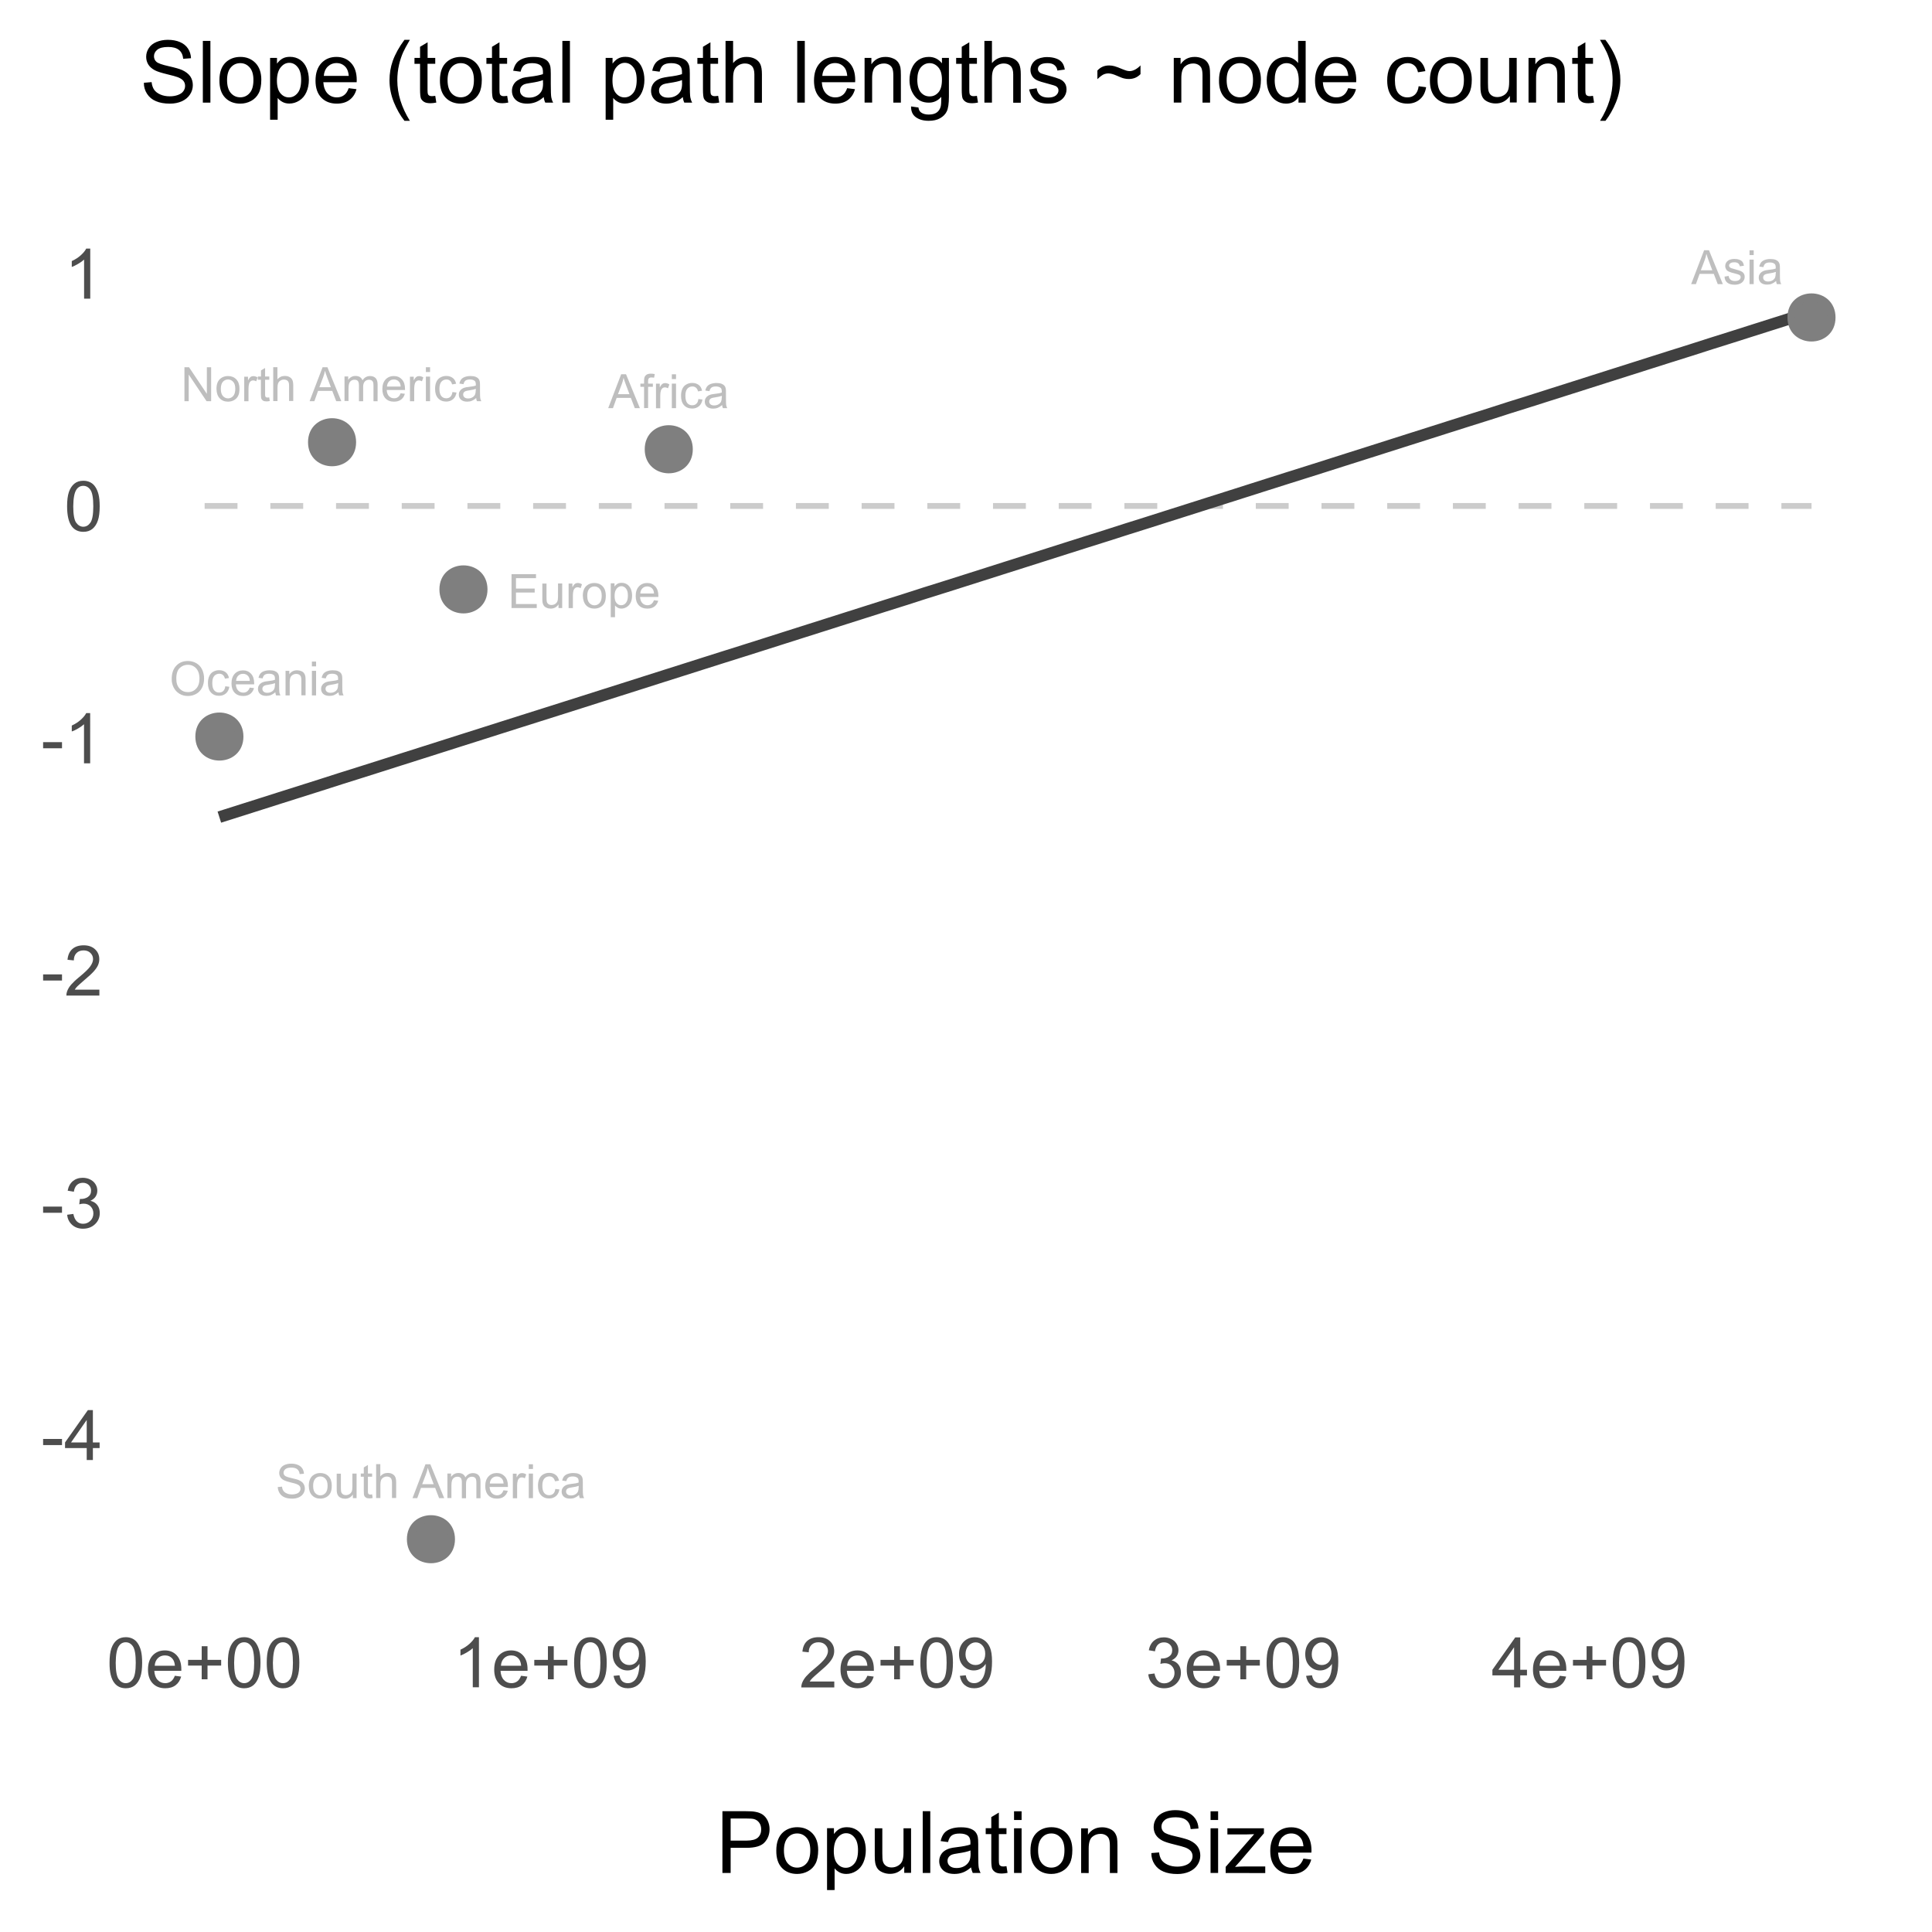 <?xml version="1.0" encoding="utf-8"?>
<!-- Generator: Adobe Illustrator 24.0.2, SVG Export Plug-In . SVG Version: 6.00 Build 0)  -->
<svg version="1.1" id="Layer_1" xmlns="http://www.w3.org/2000/svg" xmlns:xlink="http://www.w3.org/1999/xlink" x="0px" y="0px"
	 viewBox="0 0 235.26 235.26" style="enable-background:new 0 0 235.26 235.26;" xml:space="preserve">
<style type="text/css">
	.st0{fill:#FFFFFF;}
	.st1{fill:none;stroke:#CCCCCC;stroke-width:0.711;stroke-linejoin:round;stroke-miterlimit:10;stroke-dasharray:4,4;}
	.st2{fill:none;stroke:#404040;stroke-width:1.423;stroke-linejoin:round;stroke-miterlimit:10;}
	.st3{fill:#7F7F7F;}
	.st4{fill:none;stroke:#7F7F7F;stroke-width:0.945;stroke-linecap:round;stroke-linejoin:round;stroke-miterlimit:10;}
	.st5{fill:#BEBEBE;}
	.st6{fill:#4D4D4D;}
</style>
<rect class="st0" width="235.26" height="235.26"/>
<path class="st1" d="M24.92,61.61h195.67 M24.92,61.61h195.67 M24.92,61.61h195.67 M24.92,61.61h195.67 M24.92,61.61h195.67
	 M24.92,61.61h195.67"/>
<polyline class="st2" points="26.71,99.5 29.17,98.72 31.63,97.94 34.08,97.16 38.98,95.61 41.44,94.82 43.89,94.05 46.35,93.27 
	48.8,92.49 51.26,91.71 53.71,90.93 56.16,90.15 58.62,89.37 61.07,88.59 63.53,87.81 68.43,86.26 70.89,85.48 73.34,84.7 
	75.8,83.92 80.7,82.36 83.16,81.58 85.61,80.8 88.07,80.02 90.52,79.25 92.98,78.47 95.43,77.69 97.88,76.91 100.34,76.13 
	102.79,75.35 105.25,74.57 107.7,73.79 110.15,73.02 112.6,72.23 115.06,71.46 117.52,70.68 122.42,69.12 124.88,68.34 
	127.33,67.56 129.78,66.78 132.24,66 134.69,65.23 137.15,64.44 139.6,63.67 142.05,62.89 144.51,62.11 146.96,61.33 149.42,60.55 
	151.87,59.77 154.32,58.99 156.78,58.21 159.23,57.44 161.69,56.66 164.14,55.88 166.6,55.1 169.05,54.32 171.5,53.54 173.96,52.76 
	176.41,51.98 178.87,51.2 181.32,50.43 183.77,49.64 186.23,48.87 188.68,48.09 191.14,47.31 193.59,46.53 196.04,45.75 
	198.5,44.97 200.95,44.19 203.41,43.41 205.86,42.64 208.32,41.85 210.77,41.08 213.22,40.3 215.68,39.52 218.13,38.74 
	220.59,37.96 "/>
<path class="st3" d="M83.89,54.71c0,3.27-4.91,3.27-4.91,0C78.98,51.43,83.89,51.43,83.89,54.71"/>
<path class="st4" d="M83.89,54.71c0,3.27-4.91,3.27-4.91,0C78.98,51.43,83.89,51.43,83.89,54.71"/>
<path class="st3" d="M223.04,38.66c0,3.27-4.91,3.27-4.91,0C218.13,35.38,223.04,35.38,223.04,38.66"/>
<path class="st4" d="M223.04,38.66c0,3.27-4.91,3.27-4.91,0C218.13,35.38,223.04,35.38,223.04,38.66"/>
<path class="st3" d="M58.89,71.77c0,3.27-4.91,3.27-4.91,0C53.98,68.5,58.89,68.5,58.89,71.77"/>
<path class="st4" d="M58.89,71.77c0,3.27-4.91,3.27-4.91,0C53.98,68.5,58.89,68.5,58.89,71.77"/>
<path class="st3" d="M42.89,53.85c0,3.27-4.91,3.27-4.91,0C37.98,50.58,42.89,50.58,42.89,53.85"/>
<path class="st4" d="M42.89,53.85c0,3.27-4.91,3.27-4.91,0C37.98,50.58,42.89,50.58,42.89,53.85"/>
<path class="st3" d="M29.17,89.69c0,3.27-4.91,3.27-4.91,0C24.26,86.42,29.17,86.42,29.17,89.69"/>
<path class="st4" d="M29.17,89.69c0,3.27-4.91,3.27-4.91,0C24.26,86.42,29.17,86.42,29.17,89.69"/>
<path class="st3" d="M54.93,187.43c0,3.27-4.91,3.27-4.91,0C50.02,184.16,54.93,184.16,54.93,187.43"/>
<path class="st4" d="M54.93,187.43c0,3.27-4.91,3.27-4.91,0C50.02,184.16,54.93,184.16,54.93,187.43"/>
<path class="st5" d="M74.64,49.7l0.45-1.25h1.73l0.48,1.25h0.62l-1.69-4.13h-0.59l-1.58,4.13H74.64L74.64,49.7z M75.71,46.79
	c0.1-0.26,0.17-0.52,0.22-0.79c0.06,0.22,0.16,0.51,0.29,0.86L76.65,48h-1.4L75.71,46.79L75.71,46.79z M78.92,49.7V47.1h0.58v-0.39
	h-0.58v-0.28c0-0.18,0.03-0.3,0.1-0.37c0.06-0.07,0.17-0.1,0.33-0.1c0.09,0,0.19,0.01,0.3,0.03l0.08-0.44
	c-0.17-0.03-0.33-0.05-0.47-0.05c-0.22,0-0.39,0.04-0.52,0.12c-0.12,0.08-0.21,0.19-0.26,0.32c-0.04,0.1-0.05,0.25-0.05,0.45v0.32
	h-0.45v0.39h0.45v2.59H78.92L78.92,49.7z M80.4,49.7v-1.56c0-0.21,0.03-0.41,0.08-0.59c0.04-0.12,0.1-0.21,0.19-0.28
	c0.09-0.07,0.19-0.1,0.3-0.1c0.12,0,0.25,0.04,0.37,0.11l0.17-0.47c-0.18-0.11-0.35-0.16-0.52-0.16c-0.12,0-0.23,0.03-0.33,0.1
	c-0.1,0.07-0.21,0.21-0.32,0.42v-0.45h-0.46v2.99H80.4L80.4,49.7z M82.32,46.16v-0.58h-0.51v0.58H82.32L82.32,46.16z M82.32,49.7
	v-2.99h-0.51v2.99H82.32L82.32,49.7z M84.79,49.17c-0.13,0.12-0.3,0.18-0.5,0.18c-0.25,0-0.45-0.09-0.6-0.27
	c-0.15-0.18-0.23-0.47-0.23-0.88c0-0.4,0.08-0.69,0.24-0.87c0.16-0.18,0.37-0.27,0.62-0.27c0.17,0,0.31,0.05,0.43,0.15
	c0.12,0.1,0.2,0.25,0.25,0.45l0.49-0.08c-0.06-0.3-0.19-0.54-0.4-0.7c-0.21-0.16-0.47-0.25-0.8-0.25c-0.26,0-0.49,0.06-0.71,0.18
	c-0.22,0.12-0.38,0.3-0.49,0.54s-0.16,0.52-0.16,0.85c0,0.5,0.12,0.88,0.37,1.15c0.25,0.27,0.58,0.4,0.99,0.4
	c0.33,0,0.6-0.1,0.83-0.29c0.22-0.19,0.36-0.46,0.42-0.81l-0.5-0.06C85.01,48.86,84.93,49.05,84.79,49.17L84.79,49.17z M88.03,49.7
	h0.53c-0.06-0.11-0.11-0.23-0.13-0.36c-0.02-0.12-0.03-0.42-0.03-0.89v-0.68c0-0.23-0.01-0.38-0.03-0.47
	c-0.03-0.14-0.08-0.25-0.16-0.34c-0.08-0.09-0.19-0.17-0.35-0.23c-0.16-0.06-0.37-0.09-0.62-0.09c-0.26,0-0.48,0.04-0.68,0.11
	c-0.2,0.07-0.34,0.17-0.45,0.3c-0.1,0.13-0.18,0.3-0.22,0.51l0.5,0.07c0.05-0.21,0.14-0.36,0.25-0.44c0.11-0.08,0.29-0.13,0.53-0.13
	c0.26,0,0.45,0.06,0.58,0.17c0.1,0.08,0.14,0.23,0.14,0.44c0,0.02,0,0.06,0,0.13c-0.19,0.07-0.49,0.13-0.9,0.17
	c-0.2,0.02-0.35,0.05-0.45,0.08c-0.14,0.04-0.26,0.09-0.36,0.17c-0.11,0.07-0.2,0.17-0.26,0.29c-0.07,0.12-0.1,0.25-0.1,0.4
	c0,0.25,0.09,0.45,0.26,0.61c0.18,0.16,0.43,0.24,0.76,0.24c0.2,0,0.39-0.03,0.56-0.1c0.17-0.07,0.35-0.18,0.54-0.34
	C87.94,49.47,87.98,49.59,88.03,49.7L88.03,49.7L88.03,49.7z M87.89,48.38c0,0.22-0.03,0.39-0.08,0.51
	c-0.07,0.15-0.18,0.27-0.33,0.35c-0.15,0.09-0.33,0.13-0.52,0.13c-0.2,0-0.35-0.05-0.45-0.14c-0.1-0.09-0.15-0.2-0.15-0.34
	c0-0.09,0.02-0.17,0.07-0.24c0.05-0.07,0.11-0.13,0.2-0.16c0.09-0.04,0.23-0.07,0.44-0.1c0.37-0.05,0.64-0.12,0.83-0.19V48.38
	L87.89,48.38z"/>
<path class="st5" d="M206.51,34.6l0.45-1.25h1.73l0.48,1.25h0.62l-1.69-4.13h-0.59l-1.58,4.13H206.51L206.51,34.6z M207.57,31.7
	c0.1-0.26,0.17-0.52,0.22-0.79c0.06,0.22,0.16,0.51,0.29,0.86l0.43,1.14h-1.4L207.57,31.7L207.57,31.7z M210.35,34.43
	c0.2,0.16,0.5,0.24,0.89,0.24c0.23,0,0.44-0.04,0.63-0.12c0.19-0.08,0.33-0.2,0.43-0.35c0.1-0.15,0.15-0.31,0.15-0.48
	c0-0.17-0.04-0.32-0.12-0.43c-0.08-0.12-0.19-0.2-0.33-0.27c-0.14-0.06-0.39-0.14-0.75-0.24c-0.25-0.07-0.4-0.11-0.45-0.13
	c-0.09-0.04-0.15-0.08-0.19-0.14c-0.04-0.05-0.06-0.11-0.06-0.18c0-0.1,0.05-0.19,0.15-0.27c0.1-0.08,0.27-0.12,0.5-0.12
	c0.2,0,0.35,0.04,0.46,0.13c0.11,0.09,0.17,0.21,0.2,0.36l0.5-0.07c-0.03-0.19-0.09-0.35-0.17-0.46c-0.08-0.12-0.22-0.21-0.39-0.27
	c-0.18-0.07-0.38-0.1-0.62-0.1c-0.16,0-0.3,0.02-0.44,0.06c-0.14,0.04-0.24,0.09-0.32,0.15c-0.11,0.08-0.19,0.17-0.25,0.28
	c-0.06,0.11-0.09,0.24-0.09,0.37c0,0.15,0.04,0.28,0.11,0.4c0.07,0.12,0.18,0.22,0.33,0.28c0.14,0.07,0.4,0.15,0.77,0.24
	c0.28,0.07,0.45,0.13,0.52,0.17c0.1,0.07,0.15,0.16,0.15,0.27c0,0.13-0.06,0.24-0.17,0.33c-0.11,0.09-0.29,0.14-0.52,0.14
	c-0.23,0-0.41-0.05-0.54-0.16s-0.21-0.26-0.23-0.46l-0.5,0.08C210.01,34.03,210.14,34.27,210.35,34.43L210.35,34.43z M213.55,31.06
	v-0.58h-0.51v0.58H213.55L213.55,31.06z M213.55,34.6v-2.99h-0.51v2.99H213.55L213.55,34.6z M216.37,34.6h0.53
	c-0.06-0.11-0.11-0.23-0.13-0.36c-0.02-0.12-0.03-0.42-0.03-0.89v-0.68c0-0.23-0.01-0.38-0.03-0.47c-0.03-0.14-0.08-0.25-0.16-0.34
	c-0.08-0.09-0.19-0.17-0.35-0.23c-0.16-0.06-0.37-0.09-0.62-0.09c-0.26,0-0.48,0.04-0.68,0.11c-0.2,0.07-0.34,0.17-0.45,0.3
	c-0.1,0.13-0.18,0.3-0.22,0.51l0.5,0.07c0.05-0.21,0.14-0.36,0.25-0.44c0.11-0.08,0.29-0.13,0.53-0.13c0.26,0,0.45,0.06,0.58,0.17
	c0.1,0.08,0.14,0.23,0.14,0.44c0,0.02,0,0.06,0,0.13c-0.19,0.07-0.49,0.13-0.9,0.17c-0.2,0.02-0.35,0.05-0.45,0.08
	c-0.14,0.04-0.26,0.09-0.36,0.17c-0.11,0.07-0.2,0.17-0.26,0.29c-0.07,0.12-0.1,0.25-0.1,0.4c0,0.25,0.09,0.45,0.26,0.61
	c0.18,0.16,0.43,0.24,0.76,0.24c0.2,0,0.39-0.03,0.56-0.1c0.17-0.07,0.35-0.18,0.54-0.34C216.29,34.38,216.32,34.5,216.37,34.6
	L216.37,34.6L216.37,34.6z M216.23,33.29c0,0.22-0.03,0.39-0.08,0.51c-0.07,0.15-0.18,0.27-0.33,0.35
	c-0.15,0.09-0.33,0.13-0.52,0.13c-0.2,0-0.35-0.05-0.45-0.14c-0.1-0.09-0.15-0.2-0.15-0.34c0-0.09,0.02-0.17,0.07-0.24
	c0.05-0.07,0.11-0.13,0.2-0.16c0.09-0.04,0.23-0.07,0.44-0.1c0.37-0.05,0.64-0.12,0.83-0.19V33.29L216.23,33.29z"/>
<path class="st5" d="M65.36,74.04v-0.49h-2.53v-1.4h2.28v-0.48h-2.28V70.4h2.44v-0.49h-2.98v4.13H65.36L65.36,74.04z M68.46,74.04
	v-2.99h-0.51v1.6c0,0.26-0.03,0.45-0.08,0.58c-0.06,0.13-0.15,0.24-0.28,0.32c-0.13,0.08-0.28,0.12-0.43,0.12s-0.28-0.04-0.38-0.11
	c-0.1-0.08-0.17-0.18-0.2-0.31c-0.02-0.09-0.03-0.27-0.03-0.53v-1.66h-0.51v1.85c0,0.22,0.01,0.37,0.03,0.47
	c0.03,0.15,0.08,0.27,0.16,0.38c0.07,0.1,0.19,0.19,0.34,0.25c0.15,0.07,0.32,0.1,0.49,0.1c0.4,0,0.72-0.17,0.95-0.51v0.44H68.46
	L68.46,74.04z M69.76,74.04v-1.56c0-0.21,0.03-0.41,0.08-0.59c0.04-0.12,0.1-0.21,0.19-0.28c0.09-0.07,0.19-0.1,0.3-0.1
	c0.12,0,0.25,0.04,0.37,0.11l0.17-0.47c-0.18-0.11-0.35-0.16-0.52-0.16c-0.12,0-0.23,0.03-0.33,0.1c-0.1,0.07-0.21,0.21-0.32,0.42
	v-0.45h-0.46v2.99H69.76L69.76,74.04z M71.37,73.71c0.26,0.27,0.6,0.4,1.01,0.4c0.26,0,0.5-0.06,0.72-0.18
	c0.22-0.12,0.39-0.29,0.5-0.51c0.12-0.22,0.17-0.52,0.17-0.91c0-0.47-0.13-0.85-0.39-1.12c-0.26-0.27-0.6-0.4-1.01-0.4
	c-0.37,0-0.68,0.11-0.94,0.33c-0.31,0.27-0.46,0.68-0.46,1.23C70.99,73.05,71.12,73.44,71.37,73.71L71.37,73.71z M71.76,71.69
	c0.17-0.19,0.38-0.28,0.63-0.28c0.25,0,0.46,0.1,0.63,0.29c0.17,0.19,0.25,0.47,0.25,0.84c0,0.39-0.08,0.68-0.25,0.88
	c-0.17,0.19-0.38,0.29-0.63,0.29c-0.25,0-0.46-0.1-0.63-0.29c-0.17-0.19-0.25-0.48-0.25-0.86S71.59,71.88,71.76,71.69L71.76,71.69z
	 M74.89,75.19v-1.46c0.09,0.11,0.2,0.2,0.33,0.27c0.13,0.07,0.29,0.11,0.45,0.11c0.23,0,0.45-0.07,0.66-0.2
	c0.21-0.13,0.37-0.32,0.48-0.56c0.11-0.24,0.16-0.52,0.16-0.83c0-0.29-0.05-0.55-0.15-0.79c-0.1-0.24-0.25-0.42-0.44-0.56
	c-0.2-0.13-0.42-0.2-0.68-0.2c-0.2,0-0.36,0.04-0.5,0.11c-0.14,0.08-0.26,0.19-0.37,0.34v-0.39h-0.46v4.13H74.89L74.89,75.19z
	 M75.09,71.68c0.17-0.2,0.36-0.3,0.57-0.3c0.22,0,0.4,0.09,0.56,0.28c0.16,0.19,0.24,0.47,0.24,0.86c0,0.4-0.08,0.69-0.24,0.89
	c-0.16,0.19-0.35,0.29-0.58,0.29c-0.22,0-0.41-0.09-0.57-0.28c-0.16-0.18-0.23-0.47-0.23-0.85C74.84,72.18,74.92,71.89,75.09,71.68
	L75.09,71.68z M79.32,73.55c-0.13,0.1-0.29,0.15-0.48,0.15c-0.25,0-0.46-0.09-0.62-0.26c-0.17-0.17-0.26-0.43-0.28-0.75h2.23
	c0-0.06,0-0.11,0-0.14c0-0.49-0.13-0.88-0.38-1.15c-0.25-0.27-0.58-0.41-0.98-0.41c-0.41,0-0.75,0.14-1.01,0.42
	c-0.26,0.28-0.39,0.67-0.39,1.17c0,0.49,0.13,0.86,0.38,1.13c0.26,0.27,0.6,0.4,1.04,0.4c0.35,0,0.63-0.08,0.86-0.25
	c0.22-0.17,0.38-0.41,0.46-0.71l-0.52-0.06C79.56,73.29,79.45,73.45,79.32,73.55L79.32,73.55z M78.23,71.64
	c0.16-0.16,0.35-0.23,0.59-0.23c0.26,0,0.47,0.1,0.63,0.29c0.11,0.13,0.17,0.31,0.19,0.57h-1.67C77.99,72,78.07,71.79,78.23,71.64
	L78.23,71.64z"/>
<path class="st5" d="M22.98,48.85v-3.24l2.17,3.24h0.56v-4.13h-0.52v3.24l-2.17-3.24h-0.56v4.13H22.98L22.98,48.85z M26.76,48.51
	c0.26,0.27,0.6,0.4,1.01,0.4c0.26,0,0.5-0.06,0.72-0.18c0.22-0.12,0.39-0.29,0.5-0.51c0.12-0.22,0.17-0.52,0.17-0.91
	c0-0.47-0.13-0.85-0.39-1.12c-0.26-0.27-0.6-0.4-1.01-0.4c-0.37,0-0.68,0.11-0.94,0.33c-0.31,0.27-0.46,0.68-0.46,1.23
	C26.37,47.86,26.5,48.24,26.76,48.51L26.76,48.51z M27.14,46.49c0.17-0.19,0.38-0.28,0.63-0.28c0.25,0,0.46,0.1,0.63,0.29
	c0.17,0.19,0.25,0.47,0.25,0.84c0,0.39-0.08,0.68-0.25,0.88c-0.17,0.19-0.38,0.29-0.63,0.29c-0.25,0-0.46-0.1-0.63-0.29
	c-0.17-0.19-0.25-0.48-0.25-0.86S26.97,46.68,27.14,46.49L27.14,46.49z M30.26,48.85v-1.56c0-0.21,0.03-0.41,0.08-0.59
	c0.04-0.12,0.1-0.21,0.19-0.28c0.09-0.07,0.19-0.1,0.3-0.1c0.12,0,0.25,0.04,0.37,0.11l0.17-0.47c-0.18-0.11-0.35-0.16-0.52-0.16
	c-0.12,0-0.23,0.03-0.33,0.1c-0.1,0.07-0.21,0.21-0.32,0.42v-0.45h-0.46v2.99H30.26L30.26,48.85z M32.57,48.41
	c-0.08,0-0.13-0.01-0.17-0.04c-0.04-0.02-0.07-0.06-0.09-0.1c-0.02-0.04-0.03-0.13-0.03-0.28v-1.75h0.51v-0.39h-0.51v-1.04l-0.5,0.3
	v0.74H31.4v0.39h0.37v1.72c0,0.3,0.02,0.5,0.06,0.6c0.04,0.09,0.11,0.17,0.21,0.23c0.1,0.06,0.24,0.09,0.43,0.09
	c0.11,0,0.24-0.02,0.38-0.05l-0.07-0.45C32.7,48.41,32.62,48.41,32.57,48.41L32.57,48.41L32.57,48.41z M33.79,48.85v-1.64
	c0-0.23,0.03-0.42,0.08-0.55c0.06-0.13,0.15-0.24,0.28-0.32c0.13-0.08,0.27-0.12,0.42-0.12c0.2,0,0.36,0.06,0.47,0.17
	s0.16,0.3,0.16,0.55v1.89h0.51v-1.89c0-0.29-0.04-0.52-0.11-0.67c-0.07-0.15-0.19-0.27-0.35-0.36c-0.16-0.09-0.36-0.13-0.58-0.13
	c-0.36,0-0.66,0.14-0.89,0.41v-1.48h-0.51v4.13H33.79L33.79,48.85z M38.28,48.85l0.45-1.25h1.73l0.48,1.25h0.62l-1.69-4.13h-0.59
	l-1.58,4.13H38.28L38.28,48.85z M39.35,45.94c0.1-0.26,0.17-0.52,0.22-0.79c0.06,0.22,0.16,0.51,0.29,0.86l0.43,1.14h-1.4
	L39.35,45.94L39.35,45.94z M42.44,48.85V47.3c0-0.27,0.03-0.48,0.08-0.62c0.05-0.14,0.14-0.25,0.26-0.33
	c0.12-0.08,0.25-0.11,0.4-0.11c0.19,0,0.32,0.06,0.41,0.17c0.08,0.11,0.12,0.28,0.12,0.51v1.94h0.51v-1.74
	c0-0.31,0.07-0.53,0.21-0.67c0.14-0.14,0.31-0.21,0.52-0.21c0.12,0,0.22,0.03,0.3,0.08c0.09,0.05,0.15,0.13,0.18,0.22
	c0.03,0.09,0.05,0.24,0.05,0.44v1.88h0.5V46.8c0-0.34-0.08-0.59-0.24-0.76c-0.16-0.16-0.39-0.25-0.68-0.25
	c-0.38,0-0.69,0.17-0.92,0.52c-0.06-0.17-0.16-0.29-0.3-0.39c-0.14-0.09-0.32-0.14-0.54-0.14c-0.2,0-0.38,0.04-0.53,0.13
	c-0.16,0.09-0.28,0.21-0.37,0.35v-0.42h-0.45v2.99H42.44L42.44,48.85z M48.47,48.35c-0.13,0.1-0.29,0.15-0.48,0.15
	c-0.25,0-0.46-0.09-0.62-0.26c-0.17-0.17-0.26-0.43-0.28-0.75h2.23c0-0.06,0-0.11,0-0.14c0-0.49-0.13-0.88-0.38-1.15
	c-0.25-0.27-0.58-0.41-0.98-0.41c-0.41,0-0.75,0.14-1.01,0.42c-0.26,0.28-0.39,0.67-0.39,1.17c0,0.49,0.13,0.86,0.38,1.13
	c0.26,0.27,0.6,0.4,1.04,0.4c0.35,0,0.63-0.08,0.86-0.25c0.22-0.17,0.38-0.41,0.46-0.71l-0.52-0.06
	C48.71,48.1,48.6,48.25,48.47,48.35L48.47,48.35z M47.38,46.44c0.16-0.16,0.35-0.23,0.59-0.23c0.26,0,0.47,0.1,0.63,0.29
	c0.11,0.13,0.17,0.31,0.19,0.57h-1.67C47.14,46.81,47.22,46.6,47.38,46.44L47.38,46.44z M50.44,48.85v-1.56
	c0-0.21,0.03-0.41,0.08-0.59c0.04-0.12,0.1-0.21,0.19-0.28c0.09-0.07,0.19-0.1,0.3-0.1c0.12,0,0.25,0.04,0.37,0.11l0.17-0.47
	c-0.18-0.11-0.35-0.16-0.52-0.16c-0.12,0-0.23,0.03-0.33,0.1c-0.1,0.07-0.21,0.21-0.32,0.42v-0.45h-0.46v2.99H50.44L50.44,48.85z
	 M52.37,45.3v-0.58h-0.51v0.58H52.37L52.37,45.3z M52.37,48.85v-2.99h-0.51v2.99H52.37L52.37,48.85z M54.84,48.32
	c-0.13,0.12-0.3,0.18-0.5,0.18c-0.25,0-0.45-0.09-0.6-0.27c-0.15-0.18-0.23-0.47-0.23-0.88c0-0.4,0.08-0.69,0.24-0.87
	c0.16-0.18,0.37-0.27,0.62-0.27c0.17,0,0.31,0.05,0.43,0.15c0.12,0.1,0.2,0.25,0.25,0.45l0.49-0.08c-0.06-0.3-0.19-0.54-0.4-0.7
	c-0.21-0.16-0.47-0.25-0.8-0.25c-0.26,0-0.49,0.06-0.71,0.18c-0.22,0.12-0.38,0.3-0.49,0.54s-0.16,0.52-0.16,0.85
	c0,0.5,0.12,0.88,0.37,1.15c0.25,0.27,0.58,0.4,0.99,0.4c0.33,0,0.6-0.1,0.83-0.29c0.22-0.19,0.36-0.46,0.42-0.81l-0.5-0.06
	C55.06,48.01,54.97,48.19,54.84,48.32L54.84,48.32z M58.08,48.85h0.53c-0.06-0.11-0.11-0.23-0.13-0.36
	c-0.02-0.12-0.03-0.42-0.03-0.89v-0.68c0-0.23-0.01-0.38-0.03-0.47c-0.03-0.14-0.08-0.25-0.16-0.34c-0.08-0.09-0.19-0.17-0.35-0.23
	c-0.16-0.06-0.37-0.09-0.62-0.09c-0.26,0-0.48,0.04-0.68,0.11c-0.2,0.07-0.34,0.17-0.45,0.3c-0.1,0.13-0.18,0.3-0.22,0.51l0.5,0.07
	c0.05-0.21,0.14-0.36,0.25-0.44c0.11-0.08,0.29-0.13,0.53-0.13c0.26,0,0.45,0.06,0.58,0.17c0.1,0.08,0.14,0.23,0.14,0.44
	c0,0.02,0,0.06,0,0.13c-0.19,0.07-0.49,0.13-0.9,0.17c-0.2,0.02-0.35,0.05-0.45,0.08c-0.14,0.04-0.26,0.09-0.36,0.17
	c-0.11,0.07-0.2,0.17-0.26,0.29c-0.07,0.12-0.1,0.25-0.1,0.4c0,0.25,0.09,0.45,0.26,0.61c0.18,0.16,0.43,0.24,0.76,0.24
	c0.2,0,0.39-0.03,0.56-0.1c0.17-0.07,0.35-0.18,0.54-0.34C57.99,48.62,58.02,48.74,58.08,48.85L58.08,48.85L58.08,48.85z
	 M57.93,47.53c0,0.22-0.03,0.39-0.08,0.51c-0.07,0.15-0.18,0.27-0.33,0.35c-0.15,0.09-0.33,0.13-0.52,0.13
	c-0.2,0-0.35-0.05-0.45-0.14c-0.1-0.09-0.15-0.2-0.15-0.34c0-0.09,0.02-0.17,0.07-0.24c0.05-0.07,0.11-0.13,0.2-0.16
	c0.09-0.04,0.23-0.07,0.44-0.1c0.37-0.05,0.64-0.12,0.83-0.19V47.53L57.93,47.53z"/>
<path class="st5" d="M21.14,83.7c0.16,0.32,0.39,0.58,0.7,0.77c0.31,0.19,0.65,0.28,1.04,0.28c0.36,0,0.69-0.08,1-0.25
	c0.31-0.17,0.55-0.42,0.72-0.75c0.17-0.33,0.25-0.7,0.25-1.12c0-0.41-0.08-0.78-0.24-1.11c-0.16-0.33-0.39-0.58-0.7-0.76
	c-0.31-0.18-0.65-0.27-1.03-0.27c-0.58,0-1.06,0.19-1.42,0.58c-0.37,0.39-0.55,0.92-0.55,1.61C20.9,83.04,20.98,83.38,21.14,83.7
	L21.14,83.7z M21.88,81.35c0.28-0.27,0.61-0.4,1-0.4c0.27,0,0.52,0.07,0.74,0.21c0.22,0.14,0.38,0.33,0.5,0.58
	c0.11,0.25,0.17,0.54,0.17,0.88c0,0.53-0.13,0.94-0.4,1.23c-0.27,0.29-0.6,0.43-1.01,0.43c-0.4,0-0.74-0.14-1.01-0.43
	c-0.27-0.29-0.4-0.68-0.4-1.17C21.46,82.06,21.6,81.62,21.88,81.35L21.88,81.35z M27.18,84.15c-0.13,0.12-0.3,0.18-0.5,0.18
	c-0.25,0-0.45-0.09-0.6-0.27c-0.15-0.18-0.23-0.47-0.23-0.88c0-0.4,0.08-0.69,0.24-0.87c0.16-0.18,0.37-0.27,0.62-0.27
	c0.17,0,0.31,0.05,0.43,0.15c0.12,0.1,0.2,0.25,0.25,0.45l0.49-0.08c-0.06-0.3-0.19-0.54-0.4-0.7c-0.21-0.16-0.47-0.25-0.8-0.25
	c-0.26,0-0.49,0.06-0.71,0.18c-0.22,0.12-0.38,0.3-0.49,0.54s-0.16,0.52-0.16,0.85c0,0.5,0.12,0.88,0.37,1.15
	c0.25,0.27,0.58,0.4,0.99,0.4c0.33,0,0.6-0.1,0.83-0.29c0.22-0.19,0.36-0.46,0.42-0.81l-0.5-0.06
	C27.4,83.84,27.31,84.03,27.18,84.15L27.18,84.15z M30.1,84.19c-0.13,0.1-0.29,0.15-0.48,0.15c-0.25,0-0.46-0.09-0.62-0.26
	c-0.17-0.17-0.26-0.43-0.28-0.75h2.23c0-0.06,0-0.11,0-0.14c0-0.49-0.13-0.88-0.38-1.15c-0.25-0.27-0.58-0.41-0.98-0.41
	c-0.41,0-0.75,0.14-1.01,0.42c-0.26,0.28-0.39,0.67-0.39,1.17c0,0.49,0.13,0.86,0.38,1.13c0.26,0.27,0.6,0.4,1.04,0.4
	c0.35,0,0.63-0.08,0.86-0.25c0.22-0.17,0.38-0.41,0.46-0.71l-0.52-0.06C30.34,83.93,30.23,84.09,30.1,84.19L30.1,84.19z
	 M29.01,82.28c0.16-0.16,0.35-0.23,0.59-0.23c0.26,0,0.47,0.1,0.63,0.29c0.11,0.13,0.17,0.31,0.19,0.57h-1.67
	C28.77,82.64,28.85,82.43,29.01,82.28L29.01,82.28z M33.62,84.68h0.53c-0.06-0.11-0.11-0.23-0.13-0.36
	c-0.02-0.12-0.03-0.42-0.03-0.89v-0.68c0-0.23-0.01-0.38-0.03-0.47c-0.03-0.14-0.08-0.25-0.16-0.34c-0.08-0.09-0.19-0.17-0.35-0.23
	c-0.16-0.06-0.37-0.09-0.62-0.09c-0.26,0-0.48,0.04-0.68,0.11c-0.2,0.07-0.34,0.17-0.45,0.3c-0.1,0.13-0.18,0.3-0.22,0.51l0.5,0.07
	c0.05-0.21,0.14-0.36,0.25-0.44c0.11-0.08,0.29-0.13,0.53-0.13c0.26,0,0.45,0.06,0.58,0.17c0.1,0.08,0.14,0.23,0.14,0.44
	c0,0.02,0,0.06,0,0.13c-0.19,0.07-0.49,0.13-0.9,0.17c-0.2,0.02-0.35,0.05-0.45,0.08c-0.14,0.04-0.26,0.09-0.36,0.17
	c-0.11,0.07-0.2,0.17-0.26,0.29c-0.07,0.12-0.1,0.25-0.1,0.4c0,0.25,0.09,0.45,0.26,0.61c0.18,0.16,0.43,0.24,0.76,0.24
	c0.2,0,0.39-0.03,0.56-0.1c0.17-0.07,0.35-0.18,0.54-0.34C33.54,84.46,33.57,84.58,33.62,84.68L33.62,84.68L33.62,84.68z
	 M33.48,83.37c0,0.22-0.03,0.39-0.08,0.51c-0.07,0.15-0.18,0.27-0.33,0.35c-0.15,0.09-0.33,0.13-0.52,0.13
	c-0.2,0-0.35-0.05-0.45-0.14c-0.1-0.09-0.15-0.2-0.15-0.34c0-0.09,0.02-0.17,0.07-0.24c0.05-0.07,0.11-0.13,0.2-0.16
	c0.09-0.04,0.23-0.07,0.44-0.1c0.37-0.05,0.64-0.12,0.83-0.19V83.37L33.48,83.37z M35.28,84.68v-1.63c0-0.38,0.08-0.64,0.24-0.78
	c0.16-0.14,0.34-0.21,0.56-0.21c0.14,0,0.25,0.03,0.35,0.09c0.1,0.06,0.17,0.14,0.21,0.24c0.04,0.1,0.06,0.26,0.06,0.46v1.82h0.51
	v-1.84c0-0.23-0.01-0.4-0.03-0.49c-0.03-0.14-0.08-0.27-0.16-0.37c-0.08-0.11-0.19-0.19-0.34-0.25c-0.15-0.06-0.32-0.1-0.5-0.1
	c-0.41,0-0.73,0.16-0.95,0.49v-0.42h-0.46v2.99H35.28L35.28,84.68z M38.49,81.14v-0.58h-0.51v0.58H38.49L38.49,81.14z M38.49,84.68
	v-2.99h-0.51v2.99H38.49L38.49,84.68z M41.31,84.68h0.53c-0.06-0.11-0.11-0.23-0.13-0.36c-0.02-0.12-0.03-0.42-0.03-0.89v-0.68
	c0-0.23-0.01-0.38-0.03-0.47c-0.03-0.14-0.08-0.25-0.16-0.34c-0.08-0.09-0.19-0.17-0.35-0.23c-0.16-0.06-0.37-0.09-0.62-0.09
	c-0.26,0-0.48,0.04-0.68,0.11c-0.2,0.07-0.34,0.17-0.45,0.3c-0.1,0.13-0.18,0.3-0.22,0.51l0.5,0.07c0.05-0.21,0.14-0.36,0.25-0.44
	c0.11-0.08,0.29-0.13,0.53-0.13c0.26,0,0.45,0.06,0.58,0.17c0.1,0.08,0.14,0.23,0.14,0.44c0,0.02,0,0.06,0,0.13
	c-0.19,0.07-0.49,0.13-0.9,0.17c-0.2,0.02-0.35,0.05-0.45,0.08c-0.14,0.04-0.26,0.09-0.36,0.17c-0.11,0.07-0.2,0.17-0.26,0.29
	c-0.07,0.12-0.1,0.25-0.1,0.4c0,0.25,0.09,0.45,0.26,0.61c0.18,0.16,0.43,0.24,0.76,0.24c0.2,0,0.39-0.03,0.56-0.1
	c0.17-0.07,0.35-0.18,0.54-0.34C41.23,84.46,41.26,84.58,41.31,84.68L41.31,84.68L41.31,84.68z M41.17,83.37
	c0,0.22-0.03,0.39-0.08,0.51c-0.07,0.15-0.18,0.27-0.33,0.35c-0.15,0.09-0.33,0.13-0.52,0.13c-0.2,0-0.35-0.05-0.45-0.14
	c-0.1-0.09-0.15-0.2-0.15-0.34c0-0.09,0.02-0.17,0.07-0.24c0.05-0.07,0.11-0.13,0.2-0.16c0.09-0.04,0.23-0.07,0.44-0.1
	c0.37-0.05,0.64-0.12,0.83-0.19V83.37L41.17,83.37z"/>
<path class="st5" d="M34.06,181.84c0.14,0.22,0.34,0.38,0.59,0.49c0.25,0.11,0.57,0.16,0.94,0.16c0.29,0,0.56-0.05,0.8-0.16
	c0.24-0.11,0.42-0.26,0.54-0.45c0.13-0.19,0.19-0.4,0.19-0.62c0-0.22-0.06-0.42-0.17-0.59c-0.11-0.17-0.29-0.31-0.53-0.42
	c-0.17-0.08-0.47-0.16-0.91-0.26c-0.44-0.1-0.72-0.2-0.82-0.29c-0.11-0.1-0.16-0.22-0.16-0.37c0-0.17,0.08-0.32,0.23-0.44
	c0.15-0.12,0.39-0.18,0.72-0.18c0.32,0,0.56,0.07,0.72,0.2c0.16,0.13,0.26,0.33,0.29,0.59l0.52-0.04c-0.01-0.24-0.08-0.46-0.2-0.65
	c-0.13-0.19-0.31-0.34-0.54-0.43c-0.23-0.1-0.5-0.15-0.81-0.15c-0.28,0-0.53,0.05-0.76,0.14c-0.23,0.09-0.4,0.23-0.52,0.41
	c-0.12,0.18-0.18,0.38-0.18,0.58c0,0.19,0.05,0.36,0.14,0.51c0.1,0.15,0.24,0.28,0.44,0.38c0.15,0.08,0.42,0.17,0.8,0.26
	c0.38,0.09,0.62,0.16,0.73,0.2c0.17,0.07,0.3,0.15,0.37,0.24c0.08,0.1,0.11,0.21,0.11,0.34c0,0.13-0.04,0.25-0.12,0.35
	c-0.08,0.11-0.2,0.19-0.36,0.25c-0.16,0.06-0.34,0.09-0.55,0.09c-0.23,0-0.45-0.04-0.63-0.12c-0.19-0.08-0.33-0.19-0.42-0.32
	c-0.09-0.13-0.15-0.3-0.17-0.51l-0.52,0.05C33.84,181.38,33.92,181.62,34.06,181.84L34.06,181.84z M38,182.09
	c0.26,0.27,0.6,0.4,1.01,0.4c0.26,0,0.5-0.06,0.72-0.18c0.22-0.12,0.39-0.29,0.5-0.51c0.12-0.22,0.17-0.52,0.17-0.91
	c0-0.47-0.13-0.85-0.39-1.12c-0.26-0.27-0.6-0.4-1.01-0.4c-0.37,0-0.68,0.11-0.94,0.33c-0.31,0.27-0.46,0.68-0.46,1.23
	C37.61,181.44,37.74,181.82,38,182.09L38,182.09z M38.38,180.07c0.17-0.19,0.38-0.28,0.63-0.28c0.25,0,0.46,0.1,0.63,0.29
	c0.17,0.19,0.25,0.47,0.25,0.84c0,0.39-0.08,0.68-0.25,0.88c-0.17,0.19-0.38,0.29-0.63,0.29c-0.25,0-0.46-0.1-0.63-0.29
	c-0.17-0.19-0.25-0.48-0.25-0.86S38.21,180.26,38.38,180.07L38.38,180.07z M43.42,182.43v-2.99h-0.51v1.6
	c0,0.26-0.03,0.45-0.08,0.58c-0.06,0.13-0.15,0.24-0.28,0.32c-0.13,0.08-0.28,0.12-0.43,0.12s-0.28-0.04-0.38-0.11
	c-0.1-0.08-0.17-0.18-0.2-0.31c-0.02-0.09-0.03-0.27-0.03-0.53v-1.66h-0.51v1.85c0,0.22,0.01,0.37,0.03,0.47
	c0.03,0.15,0.08,0.27,0.16,0.38c0.07,0.1,0.19,0.19,0.34,0.25c0.15,0.07,0.32,0.1,0.49,0.1c0.4,0,0.72-0.17,0.95-0.51v0.44H43.42
	L43.42,182.43z M45.09,181.99c-0.08,0-0.13-0.01-0.17-0.04c-0.04-0.02-0.07-0.06-0.09-0.1c-0.02-0.04-0.03-0.13-0.03-0.28v-1.75
	h0.51v-0.39h-0.51v-1.04l-0.5,0.3v0.74h-0.37v0.39h0.37v1.72c0,0.3,0.02,0.5,0.06,0.6c0.04,0.09,0.11,0.17,0.21,0.23
	c0.1,0.06,0.24,0.09,0.43,0.09c0.11,0,0.24-0.02,0.38-0.05l-0.07-0.45C45.22,181.99,45.15,181.99,45.09,181.99L45.09,181.99
	L45.09,181.99z M46.32,182.43v-1.64c0-0.23,0.03-0.42,0.08-0.55c0.06-0.13,0.15-0.24,0.28-0.32c0.13-0.08,0.27-0.12,0.42-0.12
	c0.2,0,0.36,0.06,0.47,0.17s0.16,0.3,0.16,0.55v1.89h0.51v-1.89c0-0.29-0.04-0.52-0.11-0.67c-0.07-0.15-0.19-0.27-0.35-0.36
	c-0.16-0.09-0.36-0.13-0.58-0.13c-0.36,0-0.66,0.14-0.89,0.41v-1.48h-0.51v4.13H46.32L46.32,182.43z M50.81,182.43l0.45-1.25h1.73
	l0.48,1.25h0.62l-1.69-4.13h-0.59l-1.58,4.13H50.81L50.81,182.43z M51.87,179.52c0.1-0.26,0.17-0.52,0.22-0.79
	c0.06,0.22,0.16,0.51,0.29,0.86l0.43,1.14h-1.4L51.87,179.52L51.87,179.52z M54.97,182.43v-1.55c0-0.27,0.03-0.48,0.08-0.62
	c0.05-0.14,0.14-0.25,0.26-0.33c0.12-0.08,0.25-0.11,0.4-0.11c0.19,0,0.32,0.06,0.41,0.17c0.08,0.11,0.12,0.28,0.12,0.51v1.94h0.51
	v-1.74c0-0.31,0.07-0.53,0.21-0.67c0.14-0.14,0.31-0.21,0.52-0.21c0.12,0,0.22,0.03,0.3,0.08c0.09,0.05,0.15,0.13,0.18,0.22
	c0.03,0.09,0.05,0.24,0.05,0.44v1.88h0.5v-2.05c0-0.34-0.08-0.59-0.24-0.76c-0.16-0.16-0.39-0.25-0.68-0.25
	c-0.38,0-0.69,0.17-0.92,0.52c-0.06-0.17-0.16-0.29-0.3-0.39c-0.14-0.09-0.32-0.14-0.54-0.14c-0.2,0-0.38,0.04-0.53,0.13
	c-0.16,0.09-0.28,0.21-0.37,0.35v-0.42h-0.45v2.99H54.97L54.97,182.43z M61,181.93c-0.13,0.1-0.29,0.15-0.48,0.15
	c-0.25,0-0.46-0.09-0.62-0.26c-0.17-0.17-0.26-0.43-0.28-0.75h2.23c0-0.06,0-0.11,0-0.14c0-0.49-0.13-0.88-0.38-1.15
	c-0.25-0.27-0.58-0.41-0.98-0.41c-0.41,0-0.75,0.14-1.01,0.42c-0.26,0.28-0.39,0.67-0.39,1.17c0,0.49,0.13,0.86,0.38,1.13
	c0.26,0.27,0.6,0.4,1.04,0.4c0.35,0,0.63-0.08,0.86-0.25c0.22-0.17,0.38-0.41,0.46-0.71l-0.52-0.06
	C61.23,181.68,61.13,181.83,61,181.93L61,181.93z M59.91,180.02c0.16-0.16,0.35-0.23,0.59-0.23c0.26,0,0.47,0.1,0.63,0.29
	c0.11,0.13,0.17,0.31,0.19,0.57h-1.67C59.66,180.38,59.75,180.18,59.91,180.02L59.91,180.02z M62.97,182.43v-1.56
	c0-0.21,0.03-0.41,0.08-0.59c0.04-0.12,0.1-0.21,0.19-0.28c0.09-0.07,0.19-0.1,0.3-0.1c0.12,0,0.25,0.04,0.37,0.11l0.17-0.47
	c-0.18-0.11-0.35-0.16-0.52-0.16c-0.12,0-0.23,0.03-0.33,0.1c-0.1,0.07-0.21,0.21-0.32,0.42v-0.45h-0.46v2.99H62.97L62.97,182.43z
	 M64.9,178.88v-0.58h-0.51v0.58H64.9L64.9,178.88z M64.9,182.43v-2.99h-0.51v2.99H64.9L64.9,182.43z M67.37,181.89
	c-0.13,0.12-0.3,0.18-0.5,0.18c-0.25,0-0.45-0.09-0.6-0.27c-0.15-0.18-0.23-0.47-0.23-0.88c0-0.4,0.08-0.69,0.24-0.87
	c0.16-0.18,0.37-0.27,0.62-0.27c0.17,0,0.31,0.05,0.43,0.15c0.12,0.1,0.2,0.25,0.25,0.45l0.49-0.08c-0.06-0.3-0.19-0.54-0.4-0.7
	c-0.21-0.16-0.47-0.25-0.8-0.25c-0.26,0-0.49,0.06-0.71,0.18c-0.22,0.12-0.38,0.3-0.49,0.54s-0.16,0.52-0.16,0.85
	c0,0.5,0.12,0.88,0.37,1.15c0.25,0.27,0.58,0.4,0.99,0.4c0.33,0,0.6-0.1,0.83-0.29c0.22-0.19,0.36-0.46,0.42-0.81l-0.5-0.06
	C67.58,181.58,67.5,181.77,67.37,181.89L67.37,181.89z M70.6,182.43h0.53c-0.06-0.11-0.11-0.23-0.13-0.36
	c-0.02-0.12-0.03-0.42-0.03-0.89v-0.68c0-0.23-0.01-0.38-0.03-0.47c-0.03-0.14-0.08-0.25-0.16-0.34c-0.08-0.09-0.19-0.17-0.35-0.23
	c-0.16-0.06-0.37-0.09-0.62-0.09c-0.26,0-0.48,0.04-0.68,0.11c-0.2,0.07-0.34,0.17-0.45,0.3c-0.1,0.13-0.18,0.3-0.22,0.51l0.5,0.07
	c0.05-0.21,0.14-0.36,0.25-0.44c0.11-0.08,0.29-0.13,0.53-0.13c0.26,0,0.45,0.06,0.58,0.17c0.1,0.08,0.14,0.23,0.14,0.44
	c0,0.02,0,0.06,0,0.13c-0.19,0.07-0.49,0.13-0.9,0.17c-0.2,0.02-0.35,0.05-0.45,0.08c-0.14,0.04-0.26,0.09-0.36,0.17
	c-0.11,0.07-0.2,0.17-0.26,0.29c-0.07,0.12-0.1,0.25-0.1,0.4c0,0.25,0.09,0.45,0.26,0.61c0.18,0.16,0.43,0.24,0.76,0.24
	c0.2,0,0.39-0.03,0.56-0.1c0.17-0.07,0.35-0.18,0.54-0.34C70.52,182.2,70.55,182.32,70.6,182.43L70.6,182.43L70.6,182.43z
	 M70.46,181.11c0,0.22-0.03,0.39-0.08,0.51c-0.07,0.15-0.18,0.27-0.33,0.35c-0.15,0.09-0.33,0.13-0.52,0.13
	c-0.2,0-0.35-0.05-0.45-0.14c-0.1-0.09-0.15-0.2-0.15-0.34c0-0.09,0.02-0.17,0.07-0.24c0.05-0.07,0.11-0.13,0.2-0.16
	c0.09-0.04,0.23-0.07,0.44-0.1c0.37-0.05,0.64-0.12,0.83-0.19V181.11L70.46,181.11z"/>
<path class="st6" d="M7.55,175.97v-0.75h-2.3v0.75H7.55L7.55,175.97z M11.31,177.79v-1.46h0.82v-0.68h-0.82v-3.94H10.7l-2.78,3.94
	v0.68h2.64v1.46H11.31L11.31,177.79z M8.65,175.65l1.91-2.74v2.74H8.65L8.65,175.65z"/>
<path class="st6" d="M7.55,147.68v-0.75h-2.3v0.75H7.55L7.55,147.68z M8.77,149.14c0.35,0.32,0.8,0.48,1.33,0.48
	c0.59,0,1.08-0.18,1.47-0.55c0.39-0.37,0.58-0.82,0.58-1.35c0-0.39-0.1-0.72-0.3-0.98s-0.48-0.43-0.84-0.52
	c0.28-0.13,0.49-0.3,0.63-0.51s0.21-0.46,0.21-0.72c0-0.28-0.07-0.54-0.22-0.78c-0.15-0.25-0.36-0.44-0.64-0.58
	c-0.28-0.14-0.59-0.21-0.92-0.21c-0.48,0-0.88,0.14-1.21,0.41c-0.32,0.28-0.53,0.66-0.62,1.16l0.75,0.13
	c0.06-0.37,0.18-0.64,0.37-0.82c0.19-0.18,0.44-0.27,0.73-0.27c0.29,0,0.53,0.09,0.72,0.27c0.19,0.18,0.28,0.41,0.28,0.68
	c0,0.35-0.13,0.6-0.38,0.77c-0.25,0.17-0.54,0.25-0.86,0.25c-0.03,0-0.07,0-0.12-0.01l-0.08,0.66c0.21-0.06,0.39-0.08,0.53-0.08
	c0.35,0,0.63,0.11,0.85,0.33c0.22,0.22,0.34,0.51,0.34,0.85c0,0.36-0.12,0.66-0.36,0.9c-0.24,0.24-0.54,0.37-0.89,0.37
	c-0.3,0-0.55-0.09-0.75-0.28c-0.21-0.19-0.35-0.49-0.44-0.92l-0.75,0.1C8.22,148.41,8.42,148.82,8.77,149.14L8.77,149.14z"/>
<path class="st6" d="M7.55,119.4v-0.75h-2.3v0.75H7.55L7.55,119.4z M9.11,120.5c0.08-0.14,0.19-0.27,0.32-0.4
	c0.13-0.13,0.42-0.39,0.86-0.77c0.54-0.45,0.92-0.81,1.15-1.07c0.23-0.26,0.4-0.51,0.5-0.74c0.1-0.24,0.15-0.47,0.15-0.72
	c0-0.48-0.17-0.88-0.51-1.2s-0.8-0.49-1.39-0.49c-0.58,0-1.04,0.15-1.38,0.45c-0.34,0.3-0.54,0.74-0.59,1.31l0.77,0.08
	c0-0.38,0.11-0.68,0.33-0.9s0.5-0.32,0.86-0.32c0.34,0,0.62,0.1,0.83,0.31s0.32,0.45,0.32,0.75c0,0.28-0.12,0.58-0.35,0.9
	c-0.23,0.32-0.68,0.75-1.34,1.29c-0.43,0.35-0.75,0.66-0.98,0.92c-0.23,0.27-0.39,0.54-0.49,0.81c-0.06,0.17-0.09,0.34-0.09,0.52
	h4.02v-0.72H9.11L9.11,120.5z"/>
<path class="st6" d="M7.55,91.12v-0.75h-2.3v0.75H7.55L7.55,91.12z M10.98,86.83H10.5c-0.13,0.26-0.35,0.53-0.66,0.81
	c-0.31,0.28-0.68,0.52-1.1,0.71v0.72C8.97,89,9.23,88.87,9.52,88.7c0.29-0.17,0.53-0.34,0.71-0.51v4.76h0.75V86.83L10.98,86.83z"/>
<path class="st6" d="M8.77,64.13c0.33,0.42,0.8,0.63,1.38,0.63c0.45,0,0.81-0.12,1.11-0.36c0.29-0.24,0.51-0.58,0.66-1.02
	c0.15-0.44,0.22-1.01,0.22-1.73c0-0.6-0.05-1.08-0.14-1.44c-0.09-0.36-0.22-0.66-0.38-0.9c-0.16-0.25-0.36-0.44-0.61-0.57
	c-0.25-0.13-0.53-0.2-0.86-0.2c-0.44,0-0.81,0.12-1.1,0.36c-0.29,0.24-0.51,0.58-0.66,1.01c-0.15,0.44-0.22,1.02-0.22,1.74
	C8.17,62.8,8.37,63.62,8.77,64.13L8.77,64.13L8.77,64.13z M9.32,59.6c0.2-0.29,0.48-0.44,0.82-0.44c0.35,0,0.64,0.16,0.87,0.49
	c0.23,0.33,0.35,0.99,0.35,2c0,1-0.12,1.66-0.35,1.99c-0.23,0.33-0.52,0.5-0.87,0.5c-0.34,0-0.63-0.17-0.87-0.5
	c-0.23-0.33-0.35-1-0.35-1.99C8.93,60.66,9.06,59.97,9.32,59.6L9.32,59.6L9.32,59.6z"/>
<path class="st6" d="M10.98,30.27H10.5c-0.13,0.26-0.35,0.53-0.66,0.81c-0.31,0.28-0.68,0.52-1.1,0.71v0.72
	c0.23-0.09,0.49-0.21,0.79-0.39c0.29-0.17,0.53-0.34,0.71-0.51v4.76h0.75V30.27L10.98,30.27z"/>
<path class="st6" d="M13.94,204.95c0.33,0.42,0.8,0.63,1.38,0.63c0.45,0,0.81-0.12,1.11-0.36c0.29-0.24,0.51-0.58,0.66-1.02
	c0.15-0.44,0.22-1.01,0.22-1.73c0-0.6-0.05-1.08-0.14-1.44c-0.09-0.36-0.22-0.66-0.38-0.9c-0.16-0.25-0.36-0.44-0.61-0.57
	c-0.25-0.13-0.53-0.2-0.86-0.2c-0.44,0-0.81,0.12-1.1,0.36c-0.29,0.24-0.51,0.58-0.66,1.01c-0.15,0.44-0.22,1.02-0.22,1.74
	C13.33,203.61,13.53,204.44,13.94,204.95L13.94,204.95L13.94,204.95z M14.49,200.42c0.2-0.29,0.48-0.44,0.82-0.44
	c0.35,0,0.64,0.16,0.87,0.49c0.23,0.33,0.35,0.99,0.35,2c0,1-0.12,1.66-0.35,1.99c-0.23,0.33-0.52,0.5-0.87,0.5
	c-0.34,0-0.63-0.17-0.87-0.5c-0.23-0.33-0.35-1-0.35-1.99C14.1,201.47,14.23,200.79,14.49,200.42L14.49,200.42L14.49,200.42z
	 M20.82,204.74c-0.19,0.14-0.43,0.22-0.7,0.22c-0.37,0-0.68-0.13-0.92-0.39c-0.25-0.26-0.38-0.63-0.41-1.11h3.29
	c0-0.09,0-0.15,0-0.2c0-0.73-0.19-1.29-0.56-1.69c-0.37-0.4-0.85-0.6-1.44-0.6c-0.61,0-1.1,0.2-1.49,0.61
	c-0.38,0.41-0.57,0.99-0.57,1.73c0,0.72,0.19,1.27,0.57,1.67c0.38,0.4,0.89,0.6,1.53,0.6c0.51,0,0.93-0.12,1.26-0.37
	c0.33-0.25,0.55-0.6,0.68-1.05l-0.77-0.1C21.17,204.37,21.02,204.6,20.82,204.74L20.82,204.74z M19.22,201.92
	c0.23-0.23,0.52-0.34,0.87-0.34c0.38,0,0.69,0.14,0.93,0.43c0.15,0.19,0.25,0.46,0.28,0.83h-2.46
	C18.86,202.46,18.99,202.15,19.22,201.92L19.22,201.92z M25.27,204.49v-1.67h1.66v-0.7h-1.66v-1.66h-0.71v1.66h-1.66v0.7h1.66v1.67
	H25.27L25.27,204.49z M28.35,204.95c0.33,0.42,0.8,0.63,1.38,0.63c0.45,0,0.81-0.12,1.11-0.36c0.29-0.24,0.51-0.58,0.66-1.02
	c0.15-0.44,0.22-1.01,0.22-1.73c0-0.6-0.05-1.08-0.14-1.44c-0.09-0.36-0.22-0.66-0.38-0.9c-0.16-0.25-0.36-0.44-0.61-0.57
	c-0.25-0.13-0.53-0.2-0.86-0.2c-0.44,0-0.81,0.12-1.1,0.36c-0.29,0.24-0.51,0.58-0.66,1.01c-0.15,0.44-0.22,1.02-0.22,1.74
	C27.75,203.61,27.95,204.44,28.35,204.95L28.35,204.95L28.35,204.95z M28.91,200.42c0.2-0.29,0.48-0.44,0.82-0.44
	c0.35,0,0.64,0.16,0.87,0.49c0.23,0.33,0.35,0.99,0.35,2c0,1-0.12,1.66-0.35,1.99c-0.23,0.33-0.52,0.5-0.87,0.5
	c-0.34,0-0.63-0.17-0.87-0.5c-0.23-0.33-0.35-1-0.35-1.99C28.52,201.47,28.65,200.79,28.91,200.42L28.91,200.42L28.91,200.42z
	 M33.08,204.95c0.33,0.42,0.8,0.63,1.38,0.63c0.45,0,0.81-0.12,1.11-0.36c0.29-0.24,0.51-0.58,0.66-1.02
	c0.15-0.44,0.22-1.01,0.22-1.73c0-0.6-0.05-1.08-0.14-1.44c-0.09-0.36-0.22-0.66-0.38-0.9c-0.16-0.25-0.36-0.44-0.61-0.57
	c-0.25-0.13-0.53-0.2-0.86-0.2c-0.44,0-0.81,0.12-1.1,0.36c-0.29,0.24-0.51,0.58-0.66,1.01c-0.15,0.44-0.22,1.02-0.22,1.74
	C32.48,203.61,32.68,204.44,33.08,204.95L33.08,204.95L33.08,204.95z M33.63,200.42c0.2-0.29,0.48-0.44,0.82-0.44
	c0.35,0,0.64,0.16,0.87,0.49c0.23,0.33,0.35,0.99,0.35,2c0,1-0.12,1.66-0.35,1.99c-0.23,0.33-0.52,0.5-0.87,0.5
	c-0.34,0-0.63-0.17-0.87-0.5c-0.23-0.33-0.35-1-0.35-1.99C33.25,201.47,33.38,200.79,33.63,200.42L33.63,200.42L33.63,200.42z"/>
<path class="st6" d="M58.31,199.36h-0.48c-0.13,0.26-0.35,0.53-0.66,0.81c-0.31,0.28-0.68,0.52-1.1,0.71v0.72
	c0.23-0.09,0.49-0.21,0.79-0.39c0.29-0.17,0.53-0.34,0.71-0.51v4.76h0.75V199.36L58.31,199.36z M62.98,204.74
	c-0.19,0.14-0.43,0.22-0.7,0.22c-0.37,0-0.68-0.13-0.92-0.39c-0.25-0.26-0.38-0.63-0.41-1.11h3.29c0-0.09,0-0.15,0-0.2
	c0-0.73-0.19-1.29-0.56-1.69c-0.37-0.4-0.85-0.6-1.44-0.6c-0.61,0-1.1,0.2-1.49,0.61c-0.38,0.41-0.57,0.99-0.57,1.73
	c0,0.72,0.19,1.27,0.57,1.67c0.38,0.4,0.89,0.6,1.53,0.6c0.51,0,0.93-0.12,1.26-0.37c0.33-0.25,0.55-0.6,0.68-1.05l-0.77-0.1
	C63.33,204.37,63.18,204.6,62.98,204.74L62.98,204.74z M61.38,201.92c0.23-0.23,0.52-0.34,0.87-0.34c0.38,0,0.69,0.14,0.93,0.43
	c0.15,0.19,0.25,0.46,0.28,0.83h-2.46C61.02,202.46,61.15,202.15,61.38,201.92L61.38,201.92z M67.43,204.49v-1.67h1.66v-0.7h-1.66
	v-1.66h-0.71v1.66h-1.66v0.7h1.66v1.67H67.43L67.43,204.49z M70.51,204.95c0.33,0.42,0.8,0.63,1.38,0.63c0.45,0,0.81-0.12,1.11-0.36
	c0.29-0.24,0.51-0.58,0.66-1.02c0.15-0.44,0.22-1.01,0.22-1.73c0-0.6-0.05-1.08-0.14-1.44c-0.09-0.36-0.22-0.66-0.38-0.9
	c-0.16-0.25-0.36-0.44-0.61-0.57c-0.25-0.13-0.53-0.2-0.86-0.2c-0.44,0-0.81,0.12-1.1,0.36c-0.29,0.24-0.51,0.58-0.66,1.01
	c-0.15,0.44-0.22,1.02-0.22,1.74C69.91,203.61,70.11,204.44,70.51,204.95L70.51,204.95L70.51,204.95z M71.07,200.42
	c0.2-0.29,0.48-0.44,0.82-0.44c0.35,0,0.64,0.16,0.87,0.49c0.23,0.33,0.35,0.99,0.35,2c0,1-0.12,1.66-0.35,1.99
	c-0.23,0.33-0.52,0.5-0.87,0.5c-0.34,0-0.63-0.17-0.87-0.5c-0.23-0.33-0.35-1-0.35-1.99C70.68,201.47,70.81,200.79,71.07,200.42
	L71.07,200.42L71.07,200.42z M75.29,205.18c0.3,0.26,0.69,0.4,1.17,0.4c0.45,0,0.84-0.12,1.17-0.36c0.33-0.24,0.58-0.59,0.75-1.05
	c0.17-0.46,0.25-1.08,0.25-1.86c0-0.75-0.09-1.32-0.26-1.71s-0.42-0.7-0.75-0.91c-0.33-0.21-0.69-0.32-1.09-0.32
	c-0.55,0-1,0.19-1.37,0.56c-0.36,0.38-0.55,0.87-0.55,1.49c0,0.6,0.17,1.08,0.52,1.44s0.77,0.55,1.28,0.55
	c0.3,0,0.58-0.07,0.84-0.22c0.26-0.15,0.46-0.34,0.61-0.58c0,0.07,0,0.12,0,0.15c0,0.31-0.04,0.61-0.11,0.91s-0.17,0.54-0.28,0.71
	c-0.11,0.18-0.25,0.32-0.43,0.42c-0.17,0.11-0.37,0.16-0.6,0.16c-0.27,0-0.49-0.08-0.66-0.23c-0.17-0.15-0.29-0.4-0.35-0.73
	l-0.72,0.07C74.81,204.54,74.99,204.92,75.29,205.18L75.29,205.18z M77.48,202.39c-0.22,0.24-0.51,0.36-0.85,0.36
	c-0.34,0-0.63-0.12-0.87-0.36c-0.23-0.24-0.35-0.56-0.35-0.94c0-0.43,0.12-0.78,0.37-1.05c0.25-0.27,0.54-0.41,0.87-0.41
	c0.32,0,0.6,0.13,0.82,0.38c0.23,0.25,0.34,0.59,0.34,1.02C77.81,201.81,77.7,202.14,77.48,202.39L77.48,202.39z"/>
<path class="st6" d="M98.6,204.75c0.08-0.14,0.19-0.27,0.32-0.4c0.13-0.13,0.42-0.39,0.86-0.77c0.54-0.45,0.92-0.81,1.15-1.07
	c0.23-0.26,0.4-0.51,0.5-0.74c0.1-0.24,0.15-0.47,0.15-0.72c0-0.48-0.17-0.88-0.51-1.2s-0.8-0.49-1.39-0.49
	c-0.58,0-1.04,0.15-1.38,0.45c-0.34,0.3-0.54,0.74-0.59,1.31l0.77,0.08c0-0.38,0.11-0.68,0.33-0.9s0.5-0.32,0.86-0.32
	c0.34,0,0.62,0.1,0.83,0.31s0.32,0.45,0.32,0.75c0,0.28-0.12,0.58-0.35,0.9c-0.23,0.32-0.68,0.75-1.34,1.29
	c-0.43,0.35-0.75,0.66-0.98,0.92c-0.23,0.27-0.39,0.54-0.49,0.81c-0.06,0.17-0.09,0.34-0.09,0.52h4.02v-0.72H98.6L98.6,204.75z
	 M105.15,204.74c-0.19,0.14-0.43,0.22-0.7,0.22c-0.37,0-0.68-0.13-0.92-0.39c-0.25-0.26-0.38-0.63-0.41-1.11h3.29
	c0-0.09,0-0.15,0-0.2c0-0.73-0.19-1.29-0.56-1.69c-0.37-0.4-0.85-0.6-1.44-0.6c-0.61,0-1.1,0.2-1.49,0.61
	c-0.38,0.41-0.57,0.99-0.57,1.73c0,0.72,0.19,1.27,0.57,1.67c0.38,0.4,0.89,0.6,1.53,0.6c0.51,0,0.93-0.12,1.26-0.37
	c0.33-0.25,0.55-0.6,0.68-1.05l-0.77-0.1C105.49,204.37,105.34,204.6,105.15,204.74L105.15,204.74z M103.54,201.92
	c0.23-0.23,0.52-0.34,0.87-0.34c0.38,0,0.69,0.14,0.93,0.43c0.15,0.19,0.25,0.46,0.28,0.83h-2.46
	C103.18,202.46,103.31,202.15,103.54,201.92L103.54,201.92z M109.59,204.49v-1.67h1.66v-0.7h-1.66v-1.66h-0.71v1.66h-1.66v0.7h1.66
	v1.67H109.59L109.59,204.49z M112.67,204.95c0.33,0.42,0.8,0.63,1.38,0.63c0.45,0,0.81-0.12,1.11-0.36
	c0.29-0.24,0.51-0.58,0.66-1.02c0.15-0.44,0.22-1.01,0.22-1.73c0-0.6-0.05-1.08-0.14-1.44c-0.09-0.36-0.22-0.66-0.38-0.9
	c-0.16-0.25-0.36-0.44-0.61-0.57c-0.25-0.13-0.53-0.2-0.86-0.2c-0.44,0-0.81,0.12-1.1,0.36c-0.29,0.24-0.51,0.58-0.66,1.01
	c-0.15,0.44-0.22,1.02-0.22,1.74C112.07,203.61,112.27,204.44,112.67,204.95L112.67,204.95L112.67,204.95z M113.23,200.42
	c0.2-0.29,0.48-0.44,0.82-0.44c0.35,0,0.64,0.16,0.87,0.49c0.23,0.33,0.35,0.99,0.35,2c0,1-0.12,1.66-0.35,1.99
	c-0.23,0.33-0.52,0.5-0.87,0.5c-0.34,0-0.63-0.17-0.87-0.5c-0.23-0.33-0.35-1-0.35-1.99C112.84,201.47,112.97,200.79,113.23,200.42
	L113.23,200.42L113.23,200.42z M117.46,205.18c0.3,0.26,0.69,0.4,1.17,0.4c0.45,0,0.84-0.12,1.17-0.36
	c0.33-0.24,0.58-0.59,0.75-1.05c0.17-0.46,0.25-1.08,0.25-1.86c0-0.75-0.09-1.32-0.26-1.71s-0.42-0.7-0.75-0.91
	c-0.33-0.21-0.69-0.32-1.09-0.32c-0.55,0-1,0.19-1.37,0.56c-0.36,0.38-0.55,0.87-0.55,1.49c0,0.6,0.17,1.08,0.52,1.44
	s0.77,0.55,1.28,0.55c0.3,0,0.58-0.07,0.84-0.22c0.26-0.15,0.46-0.34,0.61-0.58c0,0.07,0,0.12,0,0.15c0,0.31-0.04,0.61-0.11,0.91
	s-0.17,0.54-0.28,0.71c-0.11,0.18-0.25,0.32-0.43,0.42c-0.17,0.11-0.37,0.16-0.6,0.16c-0.27,0-0.49-0.08-0.66-0.23
	c-0.17-0.15-0.29-0.4-0.35-0.73l-0.72,0.07C116.97,204.54,117.15,204.92,117.46,205.18L117.46,205.18z M119.64,202.39
	c-0.22,0.24-0.51,0.36-0.85,0.36c-0.34,0-0.63-0.12-0.87-0.36c-0.23-0.24-0.35-0.56-0.35-0.94c0-0.43,0.12-0.78,0.37-1.05
	c0.25-0.27,0.54-0.41,0.87-0.41c0.32,0,0.6,0.13,0.82,0.38c0.23,0.25,0.34,0.59,0.34,1.02
	C119.97,201.81,119.86,202.14,119.64,202.39L119.64,202.39z"/>
<path class="st6" d="M140.42,205.1c0.35,0.32,0.8,0.48,1.33,0.48c0.59,0,1.08-0.18,1.47-0.55c0.39-0.37,0.58-0.82,0.58-1.35
	c0-0.39-0.1-0.72-0.3-0.98s-0.48-0.43-0.84-0.52c0.28-0.13,0.49-0.3,0.63-0.51s0.21-0.46,0.21-0.72c0-0.28-0.07-0.54-0.22-0.78
	c-0.15-0.25-0.36-0.44-0.64-0.58c-0.28-0.14-0.59-0.21-0.92-0.21c-0.48,0-0.88,0.14-1.21,0.41c-0.32,0.28-0.53,0.66-0.62,1.16
	l0.75,0.13c0.06-0.37,0.18-0.64,0.37-0.82c0.19-0.18,0.44-0.27,0.73-0.27c0.29,0,0.53,0.09,0.72,0.27c0.19,0.18,0.28,0.41,0.28,0.68
	c0,0.35-0.13,0.6-0.38,0.77c-0.25,0.17-0.54,0.25-0.86,0.25c-0.03,0-0.07,0-0.12-0.01l-0.08,0.66c0.21-0.06,0.39-0.08,0.53-0.08
	c0.35,0,0.63,0.11,0.85,0.33c0.22,0.22,0.34,0.51,0.34,0.85c0,0.36-0.12,0.66-0.36,0.9c-0.24,0.24-0.54,0.37-0.89,0.37
	c-0.3,0-0.55-0.09-0.75-0.28c-0.21-0.19-0.35-0.49-0.44-0.92l-0.75,0.1C139.87,204.37,140.07,204.79,140.42,205.1L140.42,205.1z
	 M147.31,204.74c-0.19,0.14-0.43,0.22-0.7,0.22c-0.37,0-0.68-0.13-0.92-0.39c-0.25-0.26-0.38-0.63-0.41-1.11h3.29
	c0-0.09,0-0.15,0-0.2c0-0.73-0.19-1.29-0.56-1.69c-0.37-0.4-0.85-0.6-1.44-0.6c-0.61,0-1.1,0.2-1.49,0.61
	c-0.38,0.41-0.57,0.99-0.57,1.73c0,0.72,0.19,1.27,0.57,1.67c0.38,0.4,0.89,0.6,1.53,0.6c0.51,0,0.93-0.12,1.26-0.37
	c0.33-0.25,0.55-0.6,0.68-1.05l-0.77-0.1C147.65,204.37,147.5,204.6,147.31,204.74L147.31,204.74z M145.7,201.92
	c0.23-0.23,0.52-0.34,0.87-0.34c0.38,0,0.69,0.14,0.93,0.43c0.15,0.19,0.25,0.46,0.28,0.83h-2.46
	C145.34,202.46,145.47,202.15,145.7,201.92L145.7,201.92z M151.75,204.49v-1.67h1.66v-0.7h-1.66v-1.66h-0.71v1.66h-1.66v0.7h1.66
	v1.67H151.75L151.75,204.49z M154.83,204.95c0.33,0.42,0.8,0.63,1.38,0.63c0.45,0,0.81-0.12,1.11-0.36
	c0.29-0.24,0.51-0.58,0.66-1.02c0.15-0.44,0.22-1.01,0.22-1.73c0-0.6-0.05-1.08-0.14-1.44c-0.09-0.36-0.22-0.66-0.38-0.9
	c-0.16-0.25-0.36-0.44-0.61-0.57c-0.25-0.13-0.53-0.2-0.86-0.2c-0.44,0-0.81,0.12-1.1,0.36c-0.29,0.24-0.51,0.58-0.66,1.01
	c-0.15,0.44-0.22,1.02-0.22,1.74C154.23,203.61,154.43,204.44,154.83,204.95L154.83,204.95L154.83,204.95z M155.39,200.42
	c0.2-0.29,0.48-0.44,0.82-0.44c0.35,0,0.64,0.16,0.87,0.49c0.23,0.33,0.35,0.99,0.35,2c0,1-0.12,1.66-0.35,1.99
	c-0.23,0.33-0.52,0.5-0.87,0.5c-0.34,0-0.63-0.17-0.87-0.5c-0.23-0.33-0.35-1-0.35-1.99C155,201.47,155.13,200.79,155.39,200.42
	L155.39,200.42L155.39,200.42z M159.62,205.18c0.3,0.26,0.69,0.4,1.17,0.4c0.45,0,0.84-0.12,1.17-0.36
	c0.33-0.24,0.58-0.59,0.75-1.05c0.17-0.46,0.25-1.08,0.25-1.86c0-0.75-0.09-1.32-0.26-1.71s-0.42-0.7-0.75-0.91
	c-0.33-0.21-0.69-0.32-1.09-0.32c-0.55,0-1,0.19-1.37,0.56c-0.36,0.38-0.55,0.87-0.55,1.49c0,0.6,0.17,1.08,0.52,1.44
	s0.77,0.55,1.28,0.55c0.3,0,0.58-0.07,0.84-0.22c0.26-0.15,0.46-0.34,0.61-0.58c0,0.07,0,0.12,0,0.15c0,0.31-0.04,0.61-0.11,0.91
	s-0.17,0.54-0.28,0.71c-0.11,0.18-0.25,0.32-0.43,0.42c-0.17,0.11-0.37,0.16-0.6,0.16c-0.27,0-0.49-0.08-0.66-0.23
	c-0.17-0.15-0.29-0.4-0.35-0.73l-0.72,0.07C159.13,204.54,159.31,204.92,159.62,205.18L159.62,205.18z M161.8,202.39
	c-0.22,0.24-0.51,0.36-0.85,0.36c-0.34,0-0.63-0.12-0.87-0.36c-0.23-0.24-0.35-0.56-0.35-0.94c0-0.43,0.12-0.78,0.37-1.05
	c0.25-0.27,0.54-0.41,0.87-0.41c0.32,0,0.6,0.13,0.82,0.38c0.23,0.25,0.34,0.59,0.34,1.02C162.13,201.81,162.02,202.14,161.8,202.39
	L161.8,202.39z"/>
<path class="st6" d="M185.12,205.47v-1.46h0.82v-0.68h-0.82v-3.94h-0.61l-2.78,3.94v0.68h2.64v1.46H185.12L185.12,205.47z
	 M182.46,203.33l1.91-2.74v2.74H182.46L182.46,203.33z M189.47,204.74c-0.19,0.14-0.43,0.22-0.7,0.22c-0.37,0-0.68-0.13-0.92-0.39
	c-0.25-0.26-0.38-0.63-0.41-1.11h3.29c0-0.09,0-0.15,0-0.2c0-0.73-0.19-1.29-0.56-1.69c-0.37-0.4-0.85-0.6-1.44-0.6
	c-0.61,0-1.1,0.2-1.49,0.61c-0.38,0.41-0.57,0.99-0.57,1.73c0,0.72,0.19,1.27,0.57,1.67c0.38,0.4,0.89,0.6,1.53,0.6
	c0.51,0,0.93-0.12,1.26-0.37c0.33-0.25,0.55-0.6,0.68-1.05l-0.77-0.1C189.81,204.37,189.66,204.6,189.47,204.74L189.47,204.74z
	 M187.86,201.92c0.23-0.23,0.52-0.34,0.87-0.34c0.38,0,0.69,0.14,0.93,0.43c0.15,0.19,0.25,0.46,0.28,0.83h-2.46
	C187.5,202.46,187.63,202.15,187.86,201.92L187.86,201.92z M193.91,204.49v-1.67h1.66v-0.7h-1.66v-1.66h-0.71v1.66h-1.66v0.7h1.66
	v1.67H193.91L193.91,204.49z M196.99,204.95c0.33,0.42,0.8,0.63,1.38,0.63c0.45,0,0.81-0.12,1.11-0.36
	c0.29-0.24,0.51-0.58,0.66-1.02c0.15-0.44,0.22-1.01,0.22-1.73c0-0.6-0.05-1.08-0.14-1.44c-0.09-0.36-0.22-0.66-0.38-0.9
	c-0.16-0.25-0.36-0.44-0.61-0.57c-0.25-0.13-0.53-0.2-0.86-0.2c-0.44,0-0.81,0.12-1.1,0.36c-0.29,0.24-0.51,0.58-0.66,1.01
	c-0.15,0.44-0.22,1.02-0.22,1.74C196.39,203.61,196.59,204.44,196.99,204.95L196.99,204.95L196.99,204.95z M197.55,200.42
	c0.2-0.29,0.48-0.44,0.82-0.44c0.35,0,0.64,0.16,0.87,0.49c0.23,0.33,0.35,0.99,0.35,2c0,1-0.12,1.66-0.35,1.99
	c-0.23,0.33-0.52,0.5-0.87,0.5c-0.34,0-0.63-0.17-0.87-0.5c-0.23-0.33-0.35-1-0.35-1.99C197.16,201.47,197.29,200.79,197.55,200.42
	L197.55,200.42L197.55,200.42z M201.78,205.18c0.3,0.26,0.69,0.4,1.17,0.4c0.45,0,0.84-0.12,1.17-0.36
	c0.33-0.24,0.58-0.59,0.75-1.05c0.17-0.46,0.25-1.08,0.25-1.86c0-0.75-0.09-1.32-0.26-1.71s-0.42-0.7-0.75-0.91
	c-0.33-0.21-0.69-0.32-1.09-0.32c-0.55,0-1,0.19-1.37,0.56c-0.36,0.38-0.55,0.87-0.55,1.49c0,0.6,0.17,1.08,0.52,1.44
	s0.77,0.55,1.28,0.55c0.3,0,0.58-0.07,0.84-0.22c0.26-0.15,0.46-0.34,0.61-0.58c0,0.07,0,0.12,0,0.15c0,0.31-0.04,0.61-0.11,0.91
	s-0.17,0.54-0.28,0.71c-0.11,0.18-0.25,0.32-0.43,0.42c-0.17,0.11-0.37,0.16-0.6,0.16c-0.27,0-0.49-0.08-0.66-0.23
	c-0.17-0.15-0.29-0.4-0.35-0.73l-0.72,0.07C201.29,204.54,201.47,204.92,201.78,205.18L201.78,205.18z M203.96,202.39
	c-0.22,0.24-0.51,0.36-0.85,0.36c-0.34,0-0.63-0.12-0.87-0.36c-0.23-0.24-0.35-0.56-0.35-0.94c0-0.43,0.12-0.78,0.37-1.05
	c0.25-0.27,0.54-0.41,0.87-0.41c0.32,0,0.6,0.13,0.82,0.38c0.23,0.25,0.34,0.59,0.34,1.02
	C204.29,201.81,204.18,202.14,203.96,202.39L203.96,202.39z"/>
<path d="M88.97,228.07v-3.06h1.93c1.06,0,1.8-0.22,2.2-0.66c0.41-0.44,0.61-0.98,0.61-1.62c0-0.37-0.08-0.71-0.23-1.03
	c-0.15-0.31-0.35-0.55-0.6-0.73c-0.25-0.17-0.56-0.29-0.93-0.35c-0.26-0.05-0.64-0.07-1.14-0.07h-2.84v7.52H88.97L88.97,228.07z
	 M88.97,221.44h1.92c0.45,0,0.76,0.02,0.93,0.07c0.26,0.07,0.47,0.22,0.63,0.44c0.16,0.22,0.24,0.49,0.24,0.81
	c0,0.43-0.14,0.77-0.41,1.01c-0.27,0.24-0.73,0.36-1.37,0.36h-1.94V221.44L88.97,221.44z M95.22,227.46
	c0.47,0.49,1.09,0.73,1.85,0.73c0.48,0,0.91-0.11,1.32-0.33c0.4-0.22,0.71-0.53,0.92-0.94c0.21-0.4,0.32-0.95,0.32-1.65
	c0-0.86-0.24-1.54-0.71-2.03c-0.48-0.49-1.09-0.74-1.84-0.74c-0.67,0-1.24,0.2-1.71,0.6c-0.56,0.49-0.84,1.23-0.84,2.24
	C94.52,226.27,94.75,226.97,95.22,227.46L95.22,227.46z M95.92,223.78c0.3-0.35,0.69-0.52,1.15-0.52c0.45,0,0.83,0.17,1.14,0.52
	c0.31,0.35,0.46,0.86,0.46,1.53c0,0.71-0.15,1.25-0.46,1.59c-0.3,0.35-0.69,0.52-1.14,0.52c-0.46,0-0.84-0.17-1.15-0.52
	c-0.3-0.35-0.46-0.87-0.46-1.57S95.62,224.13,95.92,223.78L95.92,223.78z M101.63,230.16v-2.65c0.16,0.2,0.36,0.36,0.6,0.49
	c0.24,0.13,0.52,0.19,0.83,0.19c0.42,0,0.82-0.12,1.2-0.36c0.38-0.24,0.67-0.58,0.87-1.03s0.3-0.95,0.3-1.5c0-0.52-0.09-1-0.27-1.43
	c-0.18-0.44-0.45-0.77-0.8-1.01c-0.36-0.24-0.77-0.36-1.23-0.36c-0.36,0-0.66,0.07-0.91,0.21c-0.25,0.14-0.47,0.35-0.67,0.62v-0.71
	h-0.84v7.53H101.63L101.63,230.16z M101.99,223.78c0.3-0.37,0.65-0.55,1.04-0.55c0.4,0,0.74,0.17,1.02,0.52
	c0.29,0.35,0.43,0.86,0.43,1.56c0,0.73-0.15,1.27-0.44,1.61c-0.29,0.35-0.64,0.52-1.05,0.52c-0.4,0-0.75-0.17-1.03-0.5
	c-0.28-0.33-0.43-0.85-0.43-1.55C101.54,224.68,101.69,224.14,101.99,223.78L101.99,223.78z M110.94,228.07v-5.44h-0.92v2.92
	c0,0.46-0.05,0.82-0.15,1.06c-0.1,0.24-0.27,0.44-0.52,0.58c-0.24,0.14-0.5,0.21-0.78,0.21s-0.51-0.07-0.7-0.21
	c-0.19-0.14-0.31-0.33-0.37-0.57c-0.04-0.17-0.06-0.49-0.06-0.97v-3.02h-0.92V226c0,0.39,0.02,0.68,0.06,0.86
	c0.05,0.27,0.15,0.5,0.28,0.68c0.13,0.19,0.34,0.34,0.62,0.46c0.28,0.12,0.58,0.18,0.9,0.18c0.73,0,1.3-0.31,1.73-0.92v0.8H110.94
	L110.94,228.07z M113.28,228.07v-7.52h-0.92v7.52H113.28L113.28,228.07z M118.45,228.07h0.96c-0.12-0.21-0.19-0.43-0.23-0.65
	c-0.04-0.23-0.06-0.77-0.06-1.63v-1.23c0-0.41-0.02-0.69-0.05-0.85c-0.05-0.25-0.15-0.46-0.29-0.63c-0.14-0.17-0.35-0.3-0.64-0.41
	c-0.29-0.11-0.67-0.16-1.13-0.16c-0.47,0-0.88,0.06-1.24,0.19c-0.36,0.13-0.63,0.31-0.82,0.55c-0.19,0.24-0.32,0.55-0.41,0.94
	l0.9,0.12c0.1-0.39,0.25-0.66,0.46-0.81c0.21-0.15,0.53-0.23,0.96-0.23c0.46,0,0.82,0.1,1.05,0.31c0.17,0.15,0.26,0.42,0.26,0.79
	c0,0.03,0,0.11-0.01,0.24c-0.35,0.12-0.9,0.23-1.65,0.32c-0.37,0.04-0.64,0.09-0.82,0.14c-0.25,0.07-0.47,0.17-0.66,0.3
	c-0.2,0.13-0.36,0.31-0.48,0.53c-0.12,0.22-0.18,0.46-0.18,0.73c0,0.45,0.16,0.83,0.48,1.12c0.32,0.29,0.78,0.44,1.38,0.44
	c0.36,0,0.7-0.06,1.02-0.18c0.32-0.12,0.65-0.32,0.99-0.62C118.3,227.66,118.36,227.88,118.45,228.07L118.45,228.07L118.45,228.07z
	 M118.19,225.68c0,0.41-0.05,0.71-0.15,0.92c-0.13,0.27-0.33,0.48-0.61,0.64c-0.28,0.16-0.59,0.23-0.95,0.23
	c-0.36,0-0.63-0.08-0.82-0.25c-0.19-0.16-0.28-0.37-0.28-0.62c0-0.16,0.04-0.31,0.13-0.44c0.09-0.13,0.21-0.23,0.36-0.3
	c0.16-0.07,0.43-0.13,0.8-0.18c0.67-0.1,1.17-0.21,1.51-0.35V225.68L118.19,225.68z M122.16,227.28c-0.14,0-0.24-0.02-0.32-0.07
	c-0.07-0.04-0.13-0.1-0.16-0.18c-0.03-0.08-0.05-0.24-0.05-0.51v-3.18h0.93v-0.72h-0.93v-1.9l-0.92,0.55v1.35h-0.68v0.72h0.68v3.13
	c0,0.55,0.04,0.92,0.11,1.09c0.08,0.17,0.21,0.31,0.39,0.42s0.44,0.16,0.78,0.16c0.21,0,0.44-0.03,0.7-0.08l-0.13-0.82
	C122.4,227.27,122.27,227.28,122.16,227.28L122.16,227.28L122.16,227.28z M124.4,221.62v-1.06h-0.92v1.06H124.4L124.4,221.62z
	 M124.4,228.07v-5.44h-0.92v5.44H124.4L124.4,228.07z M126.17,227.46c0.47,0.49,1.09,0.73,1.85,0.73c0.48,0,0.91-0.11,1.32-0.33
	c0.4-0.22,0.71-0.53,0.92-0.94c0.21-0.4,0.32-0.95,0.32-1.65c0-0.86-0.24-1.54-0.71-2.03c-0.48-0.49-1.09-0.74-1.84-0.74
	c-0.67,0-1.24,0.2-1.71,0.6c-0.56,0.49-0.84,1.23-0.84,2.24C125.46,226.27,125.7,226.97,126.17,227.46L126.17,227.46z
	 M126.87,223.78c0.3-0.35,0.69-0.52,1.15-0.52c0.45,0,0.83,0.17,1.14,0.52c0.31,0.35,0.46,0.86,0.46,1.53
	c0,0.71-0.15,1.25-0.46,1.59c-0.3,0.35-0.69,0.52-1.14,0.52c-0.46,0-0.84-0.17-1.15-0.52c-0.3-0.35-0.46-0.87-0.46-1.57
	S126.56,224.13,126.87,223.78L126.87,223.78z M132.57,228.07v-2.97c0-0.7,0.14-1.17,0.43-1.42c0.29-0.25,0.62-0.37,1.02-0.37
	c0.25,0,0.46,0.06,0.64,0.17c0.18,0.11,0.31,0.26,0.38,0.45c0.07,0.19,0.11,0.47,0.11,0.84v3.31h0.92v-3.35
	c0-0.43-0.02-0.73-0.05-0.9c-0.05-0.26-0.15-0.49-0.29-0.68c-0.14-0.19-0.34-0.35-0.62-0.46c-0.28-0.12-0.58-0.18-0.9-0.18
	c-0.76,0-1.33,0.3-1.73,0.9v-0.77h-0.83v5.44H132.57L132.57,228.07z M140.59,227.01c0.26,0.4,0.62,0.7,1.08,0.89
	c0.46,0.2,1.03,0.3,1.71,0.3c0.54,0,1.02-0.1,1.45-0.29c0.43-0.2,0.76-0.47,0.99-0.83c0.23-0.35,0.34-0.73,0.34-1.13
	c0-0.4-0.1-0.76-0.31-1.07c-0.21-0.31-0.53-0.56-0.97-0.77c-0.3-0.14-0.86-0.3-1.66-0.48c-0.81-0.18-1.31-0.36-1.5-0.54
	c-0.19-0.17-0.29-0.4-0.29-0.67c0-0.31,0.14-0.58,0.41-0.8c0.28-0.22,0.71-0.33,1.32-0.33c0.58,0,1.01,0.12,1.31,0.36
	c0.3,0.24,0.47,0.6,0.52,1.08l0.95-0.07c-0.02-0.44-0.14-0.84-0.37-1.18c-0.23-0.35-0.56-0.61-0.98-0.79s-0.92-0.27-1.47-0.27
	c-0.51,0-0.97,0.09-1.38,0.26c-0.41,0.17-0.73,0.42-0.94,0.75c-0.22,0.33-0.32,0.68-0.32,1.06c0,0.35,0.09,0.66,0.26,0.94
	c0.18,0.28,0.44,0.51,0.8,0.7c0.28,0.15,0.76,0.3,1.45,0.47c0.69,0.17,1.14,0.29,1.34,0.37c0.31,0.12,0.54,0.27,0.68,0.44
	c0.14,0.18,0.21,0.38,0.21,0.62c0,0.23-0.07,0.45-0.21,0.64c-0.14,0.2-0.36,0.35-0.65,0.46c-0.29,0.11-0.63,0.17-1,0.17
	c-0.43,0-0.81-0.07-1.15-0.22c-0.34-0.15-0.59-0.34-0.76-0.58c-0.16-0.24-0.27-0.55-0.31-0.93l-0.94,0.08
	C140.19,226.16,140.33,226.61,140.59,227.01L140.59,227.01z M148.33,221.62v-1.06h-0.92v1.06H148.33L148.33,221.62z M148.33,228.07
	v-5.44h-0.92v5.44H148.33L148.33,228.07z M154.07,228.07v-0.79h-2.52c-0.36,0-0.75,0.02-1.16,0.05l0.57-0.63l2.95-3.46v-0.61h-4.45
	v0.75h2.22c0.3,0,0.65-0.01,1.04-0.03l-3.47,3.98v0.75H154.07L154.07,228.07z M158.15,227.17c-0.24,0.18-0.53,0.27-0.87,0.27
	c-0.45,0-0.83-0.16-1.14-0.48c-0.3-0.32-0.47-0.78-0.51-1.37h4.06c0-0.11,0.01-0.19,0.01-0.25c0-0.9-0.23-1.6-0.69-2.09
	c-0.46-0.5-1.06-0.74-1.78-0.74c-0.75,0-1.36,0.25-1.84,0.76c-0.47,0.51-0.71,1.22-0.71,2.13c0,0.89,0.23,1.57,0.7,2.06
	c0.47,0.49,1.1,0.74,1.89,0.74c0.63,0,1.15-0.15,1.56-0.46c0.41-0.31,0.69-0.74,0.84-1.3l-0.95-0.12
	C158.57,226.71,158.38,226.99,158.15,227.17L158.15,227.17z M156.16,223.69c0.29-0.28,0.65-0.43,1.07-0.43
	c0.47,0,0.85,0.18,1.14,0.53c0.19,0.23,0.31,0.57,0.35,1.03h-3.04C155.72,224.35,155.88,223.97,156.16,223.69L156.16,223.69z"/>
<path d="M17.91,11.43c0.26,0.4,0.62,0.7,1.08,0.89c0.46,0.2,1.03,0.3,1.71,0.3c0.54,0,1.02-0.1,1.45-0.29
	c0.43-0.2,0.76-0.47,0.99-0.83c0.23-0.35,0.34-0.73,0.34-1.13c0-0.4-0.1-0.76-0.31-1.07C22.96,9,22.63,8.74,22.2,8.54
	c-0.3-0.14-0.86-0.3-1.66-0.48c-0.81-0.18-1.31-0.36-1.5-0.54c-0.19-0.17-0.29-0.4-0.29-0.67c0-0.31,0.14-0.58,0.41-0.8
	c0.28-0.22,0.71-0.33,1.32-0.33c0.58,0,1.01,0.12,1.31,0.36c0.3,0.24,0.47,0.6,0.52,1.08l0.95-0.07c-0.02-0.44-0.14-0.84-0.37-1.18
	c-0.23-0.35-0.56-0.61-0.98-0.79s-0.92-0.27-1.47-0.27c-0.51,0-0.97,0.09-1.38,0.26c-0.41,0.17-0.73,0.42-0.94,0.75
	c-0.22,0.33-0.32,0.68-0.32,1.06c0,0.35,0.09,0.66,0.26,0.94c0.18,0.28,0.44,0.51,0.8,0.7c0.28,0.15,0.76,0.3,1.45,0.47
	c0.69,0.17,1.14,0.29,1.34,0.37c0.31,0.12,0.54,0.27,0.68,0.44c0.14,0.18,0.21,0.38,0.21,0.62c0,0.23-0.07,0.45-0.21,0.64
	c-0.14,0.2-0.36,0.35-0.65,0.46c-0.29,0.11-0.63,0.17-1,0.17c-0.43,0-0.81-0.07-1.15-0.22c-0.34-0.15-0.59-0.34-0.76-0.58
	c-0.16-0.24-0.27-0.55-0.31-0.93l-0.94,0.08C17.51,10.58,17.65,11.03,17.91,11.43L17.91,11.43z M25.62,12.5V4.98H24.7v7.52H25.62
	L25.62,12.5z M27.41,11.89c0.47,0.49,1.09,0.73,1.85,0.73c0.48,0,0.91-0.11,1.32-0.33c0.4-0.22,0.71-0.53,0.92-0.94
	c0.21-0.4,0.32-0.95,0.32-1.65c0-0.86-0.24-1.54-0.71-2.03c-0.48-0.49-1.09-0.74-1.84-0.74c-0.67,0-1.24,0.2-1.71,0.6
	c-0.56,0.49-0.84,1.23-0.84,2.24C26.71,10.69,26.94,11.4,27.41,11.89L27.41,11.89z M28.11,8.21c0.3-0.35,0.69-0.52,1.15-0.52
	c0.45,0,0.83,0.17,1.14,0.52c0.31,0.35,0.46,0.86,0.46,1.53c0,0.71-0.15,1.25-0.46,1.59c-0.3,0.35-0.69,0.52-1.14,0.52
	c-0.46,0-0.84-0.17-1.15-0.52c-0.3-0.35-0.46-0.87-0.46-1.57S27.81,8.56,28.11,8.21L28.11,8.21z M33.81,14.58v-2.65
	c0.16,0.2,0.36,0.36,0.6,0.49c0.24,0.13,0.52,0.19,0.83,0.19c0.42,0,0.82-0.12,1.2-0.36c0.38-0.24,0.67-0.58,0.87-1.03
	s0.3-0.95,0.3-1.5c0-0.52-0.09-1-0.27-1.43c-0.18-0.44-0.45-0.77-0.8-1.01c-0.36-0.24-0.77-0.36-1.23-0.36
	c-0.36,0-0.66,0.07-0.91,0.21c-0.25,0.14-0.47,0.35-0.67,0.62V7.05h-0.84v7.53H33.81L33.81,14.58z M34.18,8.2
	c0.3-0.37,0.65-0.55,1.04-0.55c0.4,0,0.74,0.17,1.02,0.52c0.29,0.35,0.43,0.86,0.43,1.56c0,0.73-0.15,1.27-0.44,1.61
	c-0.29,0.35-0.64,0.52-1.05,0.52c-0.4,0-0.75-0.17-1.03-0.5c-0.28-0.33-0.43-0.85-0.43-1.55C33.73,9.1,33.88,8.57,34.18,8.2
	L34.18,8.2z M41.89,11.59c-0.24,0.18-0.53,0.27-0.87,0.27c-0.45,0-0.83-0.16-1.14-0.48c-0.3-0.32-0.47-0.78-0.51-1.37h4.06
	c0-0.11,0.01-0.19,0.01-0.25c0-0.9-0.23-1.6-0.69-2.09c-0.46-0.5-1.06-0.74-1.78-0.74c-0.75,0-1.36,0.25-1.84,0.76
	c-0.47,0.51-0.71,1.22-0.71,2.13c0,0.89,0.23,1.57,0.7,2.06c0.47,0.49,1.1,0.74,1.89,0.74c0.63,0,1.15-0.15,1.56-0.46
	c0.41-0.31,0.69-0.74,0.84-1.3l-0.95-0.12C42.32,11.13,42.13,11.42,41.89,11.59L41.89,11.59z M39.91,8.11
	c0.29-0.28,0.65-0.43,1.07-0.43c0.47,0,0.85,0.18,1.14,0.53c0.19,0.23,0.31,0.57,0.35,1.03h-3.04C39.46,8.78,39.62,8.4,39.91,8.11
	L39.91,8.11z M49.91,14.71c-1.02-1.64-1.53-3.28-1.53-4.93c0-0.65,0.07-1.29,0.22-1.93c0.12-0.51,0.28-1,0.49-1.48
	c0.13-0.3,0.41-0.81,0.82-1.52h-0.66c-0.64,0.86-1.12,1.72-1.43,2.58c-0.26,0.75-0.39,1.52-0.39,2.34c0,0.92,0.18,1.81,0.53,2.68
	c0.35,0.86,0.78,1.61,1.29,2.26H49.91L49.91,14.71z M52.59,11.71c-0.14,0-0.24-0.02-0.32-0.07c-0.07-0.04-0.13-0.1-0.16-0.18
	c-0.03-0.08-0.05-0.24-0.05-0.51V7.77H53V7.05h-0.93v-1.9L51.15,5.7v1.35h-0.68v0.72h0.68v3.13c0,0.55,0.04,0.92,0.11,1.09
	c0.08,0.17,0.21,0.31,0.39,0.42s0.44,0.16,0.78,0.16c0.21,0,0.44-0.03,0.7-0.08L53,11.67C52.83,11.69,52.7,11.71,52.59,11.71
	L52.59,11.71L52.59,11.71z M54.26,11.89c0.47,0.49,1.09,0.73,1.85,0.73c0.48,0,0.91-0.11,1.32-0.33c0.4-0.22,0.71-0.53,0.92-0.94
	c0.21-0.4,0.32-0.95,0.32-1.65c0-0.86-0.24-1.54-0.71-2.03c-0.48-0.49-1.09-0.74-1.84-0.74c-0.67,0-1.24,0.2-1.71,0.6
	c-0.56,0.49-0.84,1.23-0.84,2.24C53.56,10.69,53.79,11.4,54.26,11.89L54.26,11.89z M54.96,8.21c0.3-0.35,0.69-0.52,1.15-0.52
	c0.45,0,0.83,0.17,1.14,0.52c0.31,0.35,0.46,0.86,0.46,1.53c0,0.71-0.15,1.25-0.46,1.59c-0.3,0.35-0.69,0.52-1.14,0.52
	c-0.46,0-0.84-0.17-1.15-0.52c-0.3-0.35-0.46-0.87-0.46-1.57S54.66,8.56,54.96,8.21L54.96,8.21z M61.35,11.71
	c-0.14,0-0.24-0.02-0.32-0.07c-0.07-0.04-0.13-0.1-0.16-0.18c-0.03-0.08-0.05-0.24-0.05-0.51V7.77h0.93V7.05h-0.93v-1.9L59.91,5.7
	v1.35h-0.68v0.72h0.68v3.13c0,0.55,0.04,0.92,0.11,1.09c0.08,0.17,0.21,0.31,0.39,0.42s0.44,0.16,0.78,0.16
	c0.21,0,0.44-0.03,0.7-0.08l-0.13-0.82C61.59,11.69,61.45,11.71,61.35,11.71L61.35,11.71L61.35,11.71z M66.4,12.5h0.96
	c-0.12-0.21-0.19-0.43-0.23-0.65c-0.04-0.23-0.06-0.77-0.06-1.63V8.98c0-0.41-0.02-0.69-0.05-0.85c-0.05-0.25-0.15-0.46-0.29-0.63
	c-0.14-0.17-0.35-0.3-0.64-0.41c-0.29-0.11-0.67-0.16-1.13-0.16c-0.47,0-0.88,0.06-1.24,0.19c-0.36,0.13-0.63,0.31-0.82,0.55
	c-0.19,0.24-0.32,0.55-0.41,0.94l0.9,0.12c0.1-0.39,0.25-0.66,0.46-0.81c0.21-0.15,0.53-0.23,0.96-0.23c0.46,0,0.82,0.1,1.05,0.31
	c0.17,0.15,0.26,0.42,0.26,0.79c0,0.03,0,0.11-0.01,0.24c-0.35,0.12-0.9,0.23-1.65,0.32c-0.37,0.04-0.64,0.09-0.82,0.14
	C63.42,9.57,63.2,9.67,63,9.8c-0.2,0.13-0.36,0.31-0.48,0.53c-0.12,0.22-0.18,0.46-0.18,0.73c0,0.45,0.16,0.83,0.48,1.12
	c0.32,0.29,0.78,0.44,1.38,0.44c0.36,0,0.7-0.06,1.02-0.18c0.32-0.12,0.65-0.32,0.99-0.62C66.24,12.08,66.3,12.3,66.4,12.5
	L66.4,12.5L66.4,12.5z M66.13,10.1c0,0.41-0.05,0.71-0.15,0.92c-0.13,0.27-0.33,0.48-0.61,0.64c-0.28,0.16-0.59,0.23-0.95,0.23
	c-0.36,0-0.63-0.08-0.82-0.25c-0.19-0.16-0.28-0.37-0.28-0.62c0-0.16,0.04-0.31,0.13-0.44c0.09-0.13,0.21-0.23,0.36-0.3
	c0.16-0.07,0.43-0.13,0.8-0.18c0.67-0.1,1.17-0.21,1.51-0.35V10.1L66.13,10.1z M69.4,12.5V4.98h-0.92v7.52H69.4L69.4,12.5z
	 M74.67,14.58v-2.65c0.16,0.2,0.36,0.36,0.6,0.49c0.24,0.13,0.52,0.19,0.83,0.19c0.42,0,0.82-0.12,1.2-0.36
	c0.38-0.24,0.67-0.58,0.87-1.03s0.3-0.95,0.3-1.5c0-0.52-0.09-1-0.27-1.43c-0.18-0.44-0.45-0.77-0.8-1.01
	c-0.36-0.24-0.77-0.36-1.23-0.36c-0.36,0-0.66,0.07-0.91,0.21c-0.25,0.14-0.47,0.35-0.67,0.62V7.05h-0.84v7.53H74.67L74.67,14.58z
	 M75.04,8.2c0.3-0.37,0.65-0.55,1.04-0.55c0.4,0,0.74,0.17,1.02,0.52c0.29,0.35,0.43,0.86,0.43,1.56c0,0.73-0.15,1.27-0.44,1.61
	c-0.29,0.35-0.64,0.52-1.05,0.52c-0.4,0-0.75-0.17-1.03-0.5c-0.28-0.33-0.43-0.85-0.43-1.55C74.58,9.1,74.73,8.57,75.04,8.2
	L75.04,8.2z M83.33,12.5h0.96c-0.12-0.21-0.19-0.43-0.23-0.65C84.02,11.62,84,11.07,84,10.21V8.98c0-0.41-0.02-0.69-0.05-0.85
	c-0.05-0.25-0.15-0.46-0.29-0.63c-0.14-0.17-0.35-0.3-0.64-0.41c-0.29-0.11-0.67-0.16-1.13-0.16c-0.47,0-0.88,0.06-1.24,0.19
	c-0.36,0.13-0.63,0.31-0.82,0.55c-0.19,0.24-0.32,0.55-0.41,0.94l0.9,0.12c0.1-0.39,0.25-0.66,0.46-0.81
	c0.21-0.15,0.53-0.23,0.96-0.23c0.46,0,0.82,0.1,1.05,0.31c0.17,0.15,0.26,0.42,0.26,0.79c0,0.03,0,0.11-0.01,0.24
	c-0.35,0.12-0.9,0.23-1.65,0.32C81.05,9.4,80.78,9.45,80.6,9.5c-0.25,0.07-0.47,0.17-0.66,0.3c-0.2,0.13-0.36,0.31-0.48,0.53
	c-0.12,0.22-0.18,0.46-0.18,0.73c0,0.45,0.16,0.83,0.48,1.12c0.32,0.29,0.78,0.44,1.38,0.44c0.36,0,0.7-0.06,1.02-0.18
	c0.32-0.12,0.65-0.32,0.99-0.62C83.17,12.08,83.23,12.3,83.33,12.5L83.33,12.5L83.33,12.5z M83.06,10.1c0,0.41-0.05,0.71-0.15,0.92
	c-0.13,0.27-0.33,0.48-0.61,0.64c-0.28,0.16-0.59,0.23-0.95,0.23c-0.36,0-0.63-0.08-0.82-0.25c-0.19-0.16-0.28-0.37-0.28-0.62
	c0-0.16,0.04-0.31,0.13-0.44c0.09-0.13,0.21-0.23,0.36-0.3c0.16-0.07,0.43-0.13,0.8-0.18c0.67-0.1,1.17-0.21,1.51-0.35V10.1
	L83.06,10.1z M87.04,11.71c-0.14,0-0.24-0.02-0.32-0.07c-0.07-0.04-0.13-0.1-0.16-0.18c-0.03-0.08-0.05-0.24-0.05-0.51V7.77h0.93
	V7.05h-0.93v-1.9L85.6,5.7v1.35h-0.68v0.72h0.68v3.13c0,0.55,0.04,0.92,0.11,1.09c0.08,0.17,0.21,0.31,0.39,0.42
	s0.44,0.16,0.78,0.16c0.21,0,0.44-0.03,0.7-0.08l-0.13-0.82C87.27,11.69,87.14,11.71,87.04,11.71L87.04,11.71L87.04,11.71z
	 M89.27,12.5V9.52c0-0.43,0.05-0.76,0.15-1c0.1-0.24,0.27-0.43,0.52-0.58c0.24-0.14,0.5-0.21,0.77-0.21c0.37,0,0.65,0.11,0.85,0.32
	s0.3,0.55,0.3,1.01v3.45h0.92V9.05c0-0.53-0.06-0.94-0.19-1.22c-0.13-0.28-0.34-0.5-0.64-0.66S91.3,6.93,90.9,6.93
	c-0.66,0-1.2,0.25-1.63,0.75v-2.7h-0.92v7.52H89.27L89.27,12.5z M98,12.5V4.98h-0.92v7.52H98L98,12.5z M102.59,11.59
	c-0.24,0.18-0.53,0.27-0.87,0.27c-0.45,0-0.83-0.16-1.14-0.48c-0.3-0.32-0.47-0.78-0.51-1.37h4.06c0-0.11,0.01-0.19,0.01-0.25
	c0-0.9-0.23-1.6-0.69-2.09c-0.46-0.5-1.06-0.74-1.78-0.74c-0.75,0-1.36,0.25-1.84,0.76c-0.47,0.51-0.71,1.22-0.71,2.13
	c0,0.89,0.23,1.57,0.7,2.06c0.47,0.49,1.1,0.74,1.89,0.74c0.63,0,1.15-0.15,1.56-0.46c0.41-0.31,0.69-0.74,0.84-1.3l-0.95-0.12
	C103.02,11.13,102.83,11.42,102.59,11.59L102.59,11.59z M100.61,8.11c0.29-0.28,0.65-0.43,1.07-0.43c0.47,0,0.85,0.18,1.14,0.53
	c0.19,0.23,0.31,0.57,0.35,1.03h-3.04C100.16,8.78,100.32,8.4,100.61,8.11L100.61,8.11z M106.2,12.5V9.52c0-0.7,0.14-1.17,0.43-1.42
	c0.29-0.25,0.62-0.37,1.02-0.37c0.25,0,0.46,0.06,0.64,0.17c0.18,0.11,0.31,0.26,0.38,0.45c0.07,0.19,0.11,0.47,0.11,0.84v3.31h0.92
	V9.15c0-0.43-0.02-0.73-0.05-0.9c-0.05-0.26-0.15-0.49-0.29-0.68c-0.14-0.19-0.34-0.35-0.62-0.46c-0.28-0.12-0.58-0.18-0.9-0.18
	c-0.76,0-1.33,0.3-1.73,0.9V7.05h-0.83v5.44H106.2L106.2,12.5z M111.52,14.27c0.4,0.29,0.92,0.44,1.57,0.44
	c0.55,0,1.01-0.1,1.38-0.31s0.65-0.48,0.82-0.84c0.17-0.35,0.26-0.95,0.26-1.8V7.05h-0.85v0.66c-0.42-0.52-0.95-0.78-1.59-0.78
	c-0.48,0-0.9,0.12-1.26,0.36c-0.36,0.24-0.63,0.58-0.82,1.02c-0.19,0.44-0.28,0.92-0.28,1.44c0,0.76,0.21,1.4,0.62,1.94
	c0.41,0.54,0.99,0.81,1.74,0.81c0.6,0,1.1-0.24,1.51-0.71c0,0.6-0.02,1-0.07,1.18c-0.08,0.31-0.24,0.55-0.47,0.72
	c-0.23,0.17-0.56,0.26-0.99,0.26c-0.4,0-0.71-0.09-0.94-0.26c-0.17-0.13-0.28-0.33-0.31-0.6l-0.9-0.13
	C110.93,13.54,111.12,13.98,111.52,14.27L111.52,14.27z M112.14,8.19c0.29-0.33,0.64-0.5,1.05-0.5c0.42,0,0.77,0.17,1.07,0.51
	c0.3,0.34,0.44,0.84,0.44,1.51c0,0.7-0.14,1.21-0.43,1.54c-0.29,0.33-0.64,0.49-1.07,0.49c-0.43,0-0.78-0.16-1.07-0.49
	c-0.28-0.33-0.43-0.85-0.43-1.56C111.71,9.02,111.85,8.53,112.14,8.19L112.14,8.19z M118.56,11.71c-0.14,0-0.24-0.02-0.32-0.07
	c-0.07-0.04-0.13-0.1-0.16-0.18c-0.03-0.08-0.05-0.24-0.05-0.51V7.77h0.93V7.05h-0.93v-1.9l-0.92,0.55v1.35h-0.68v0.72h0.68v3.13
	c0,0.55,0.04,0.92,0.11,1.09c0.08,0.17,0.21,0.31,0.39,0.42s0.44,0.16,0.78,0.16c0.21,0,0.44-0.03,0.7-0.08l-0.13-0.82
	C118.8,11.69,118.67,11.71,118.56,11.71L118.56,11.71L118.56,11.71z M120.79,12.5V9.52c0-0.43,0.05-0.76,0.15-1
	c0.1-0.24,0.27-0.43,0.52-0.58c0.24-0.14,0.5-0.21,0.77-0.21c0.37,0,0.65,0.11,0.85,0.32s0.3,0.55,0.3,1.01v3.45h0.92V9.05
	c0-0.53-0.06-0.94-0.19-1.22c-0.13-0.28-0.34-0.5-0.64-0.66s-0.65-0.24-1.05-0.24c-0.66,0-1.2,0.25-1.63,0.75v-2.7h-0.92v7.52
	H120.79L120.79,12.5z M126.05,12.18c0.37,0.29,0.91,0.44,1.62,0.44c0.43,0,0.81-0.07,1.15-0.22s0.6-0.36,0.78-0.63
	s0.27-0.56,0.27-0.87c0-0.31-0.07-0.58-0.22-0.79c-0.15-0.21-0.35-0.37-0.61-0.48c-0.26-0.11-0.71-0.25-1.37-0.43
	c-0.45-0.12-0.72-0.2-0.82-0.24c-0.16-0.06-0.28-0.15-0.35-0.25c-0.08-0.1-0.11-0.2-0.11-0.32c0-0.19,0.09-0.35,0.27-0.49
	c0.18-0.14,0.48-0.21,0.91-0.21c0.36,0,0.64,0.08,0.83,0.24c0.2,0.16,0.32,0.38,0.36,0.66l0.9-0.12c-0.06-0.35-0.16-0.63-0.32-0.84
	s-0.39-0.38-0.72-0.5s-0.7-0.18-1.13-0.18c-0.28,0-0.55,0.04-0.8,0.11c-0.25,0.07-0.44,0.16-0.59,0.27
	c-0.19,0.14-0.34,0.31-0.45,0.52c-0.11,0.21-0.17,0.43-0.17,0.67c0,0.27,0.07,0.51,0.2,0.73c0.13,0.22,0.33,0.39,0.59,0.52
	c0.26,0.12,0.73,0.27,1.41,0.44c0.5,0.13,0.82,0.23,0.94,0.31c0.18,0.12,0.27,0.28,0.27,0.49c0,0.23-0.1,0.43-0.31,0.61
	c-0.21,0.17-0.52,0.26-0.94,0.26c-0.42,0-0.75-0.1-0.98-0.29c-0.23-0.19-0.38-0.48-0.43-0.84l-0.91,0.14
	C125.44,11.45,125.68,11.88,126.05,12.18L126.05,12.18z M134.35,9.08c0.19-0.09,0.4-0.14,0.62-0.14c0.27,0,0.61,0.09,1.01,0.27
	c0.41,0.18,0.7,0.3,0.89,0.34c0.19,0.05,0.38,0.07,0.59,0.07c0.28,0,0.53-0.05,0.76-0.14c0.22-0.09,0.45-0.24,0.66-0.45V7.96
	c-0.18,0.2-0.4,0.37-0.63,0.5c-0.24,0.13-0.47,0.2-0.69,0.2c-0.12,0-0.24-0.02-0.36-0.05s-0.29-0.1-0.53-0.19
	c-0.42-0.18-0.74-0.3-0.96-0.36c-0.23-0.06-0.44-0.09-0.65-0.09c-0.59,0-1.06,0.21-1.43,0.62v1.05
	C133.92,9.36,134.16,9.18,134.35,9.08L134.35,9.08z M143.85,12.5V9.52c0-0.7,0.14-1.17,0.43-1.42c0.29-0.25,0.62-0.37,1.02-0.37
	c0.25,0,0.46,0.06,0.64,0.17c0.18,0.11,0.31,0.26,0.38,0.45c0.07,0.19,0.11,0.47,0.11,0.84v3.31h0.92V9.15
	c0-0.43-0.02-0.73-0.05-0.9c-0.05-0.26-0.15-0.49-0.29-0.68c-0.14-0.19-0.34-0.35-0.62-0.46c-0.28-0.12-0.58-0.18-0.9-0.18
	c-0.76,0-1.33,0.3-1.73,0.9V7.05h-0.83v5.44H143.85L143.85,12.5z M149.13,11.89c0.47,0.49,1.09,0.73,1.85,0.73
	c0.48,0,0.91-0.11,1.32-0.33c0.4-0.22,0.71-0.53,0.92-0.94c0.21-0.4,0.32-0.95,0.32-1.65c0-0.86-0.24-1.54-0.71-2.03
	c-0.48-0.49-1.09-0.74-1.84-0.74c-0.67,0-1.24,0.2-1.71,0.6c-0.56,0.49-0.84,1.23-0.84,2.24C148.42,10.69,148.66,11.4,149.13,11.89
	L149.13,11.89z M149.83,8.21c0.3-0.35,0.69-0.52,1.15-0.52c0.45,0,0.83,0.17,1.14,0.52c0.31,0.35,0.46,0.86,0.46,1.53
	c0,0.71-0.15,1.25-0.46,1.59c-0.3,0.35-0.69,0.52-1.14,0.52c-0.46,0-0.84-0.17-1.15-0.52c-0.3-0.35-0.46-0.87-0.46-1.57
	S149.52,8.56,149.83,8.21L149.83,8.21z M158.99,12.5V4.98h-0.92v2.7c-0.16-0.22-0.37-0.4-0.63-0.54s-0.55-0.21-0.88-0.21
	c-0.45,0-0.85,0.12-1.22,0.35c-0.36,0.24-0.63,0.58-0.82,1.02c-0.18,0.44-0.27,0.94-0.27,1.48c0,0.56,0.1,1.05,0.3,1.48
	c0.2,0.43,0.48,0.76,0.85,1s0.76,0.36,1.2,0.36c0.67,0,1.18-0.27,1.52-0.81v0.69H158.99L158.99,12.5z M155.63,8.19
	c0.28-0.33,0.62-0.5,1.03-0.5c0.42,0,0.77,0.17,1.06,0.52s0.43,0.9,0.43,1.64c0,0.68-0.14,1.18-0.42,1.51
	c-0.28,0.33-0.62,0.49-1.03,0.49c-0.4,0-0.75-0.17-1.04-0.52c-0.29-0.35-0.44-0.87-0.44-1.56C155.22,9.06,155.36,8.53,155.63,8.19
	L155.63,8.19z M163.6,11.59c-0.24,0.18-0.53,0.27-0.87,0.27c-0.45,0-0.83-0.16-1.14-0.48c-0.3-0.32-0.47-0.78-0.51-1.37h4.06
	c0-0.11,0.01-0.19,0.01-0.25c0-0.9-0.23-1.6-0.69-2.09c-0.46-0.5-1.06-0.74-1.78-0.74c-0.75,0-1.36,0.25-1.84,0.76
	c-0.47,0.51-0.71,1.22-0.71,2.13c0,0.89,0.23,1.57,0.7,2.06c0.47,0.49,1.1,0.74,1.89,0.74c0.63,0,1.15-0.15,1.56-0.46
	c0.41-0.31,0.69-0.74,0.84-1.3l-0.95-0.12C164.03,11.13,163.84,11.42,163.6,11.59L163.6,11.59z M161.62,8.11
	c0.29-0.28,0.65-0.43,1.07-0.43c0.47,0,0.85,0.18,1.14,0.53c0.19,0.23,0.31,0.57,0.35,1.03h-3.04
	C161.17,8.78,161.33,8.4,161.62,8.11L161.62,8.11z M172.29,11.53c-0.24,0.22-0.55,0.33-0.91,0.33c-0.45,0-0.82-0.17-1.1-0.5
	c-0.28-0.33-0.42-0.86-0.42-1.59c0-0.72,0.15-1.25,0.44-1.58c0.29-0.33,0.67-0.5,1.13-0.5c0.31,0,0.57,0.09,0.79,0.28
	c0.22,0.18,0.37,0.46,0.45,0.83l0.9-0.14c-0.11-0.55-0.35-0.97-0.72-1.27c-0.38-0.3-0.86-0.45-1.45-0.45c-0.47,0-0.9,0.11-1.3,0.33
	c-0.4,0.22-0.69,0.55-0.89,0.99s-0.29,0.96-0.29,1.54c0,0.91,0.23,1.61,0.68,2.09c0.45,0.49,1.05,0.73,1.8,0.73
	c0.59,0,1.1-0.18,1.5-0.53c0.41-0.35,0.66-0.84,0.76-1.47l-0.91-0.12C172.69,10.96,172.54,11.3,172.29,11.53L172.29,11.53z
	 M174.81,11.89c0.47,0.49,1.09,0.73,1.85,0.73c0.48,0,0.91-0.11,1.32-0.33c0.4-0.22,0.71-0.53,0.92-0.94
	c0.21-0.4,0.32-0.95,0.32-1.65c0-0.86-0.24-1.54-0.71-2.03c-0.48-0.49-1.09-0.74-1.84-0.74c-0.67,0-1.24,0.2-1.71,0.6
	c-0.56,0.49-0.84,1.23-0.84,2.24C174.11,10.69,174.34,11.4,174.81,11.89L174.81,11.89z M175.51,8.21c0.3-0.35,0.69-0.52,1.15-0.52
	c0.45,0,0.83,0.17,1.14,0.52c0.31,0.35,0.46,0.86,0.46,1.53c0,0.71-0.15,1.25-0.46,1.59c-0.3,0.35-0.69,0.52-1.14,0.52
	c-0.46,0-0.84-0.17-1.15-0.52c-0.3-0.35-0.46-0.87-0.46-1.57S175.21,8.56,175.51,8.21L175.51,8.21z M184.69,12.5V7.05h-0.92v2.92
	c0,0.46-0.05,0.82-0.15,1.06c-0.1,0.24-0.27,0.44-0.52,0.58c-0.24,0.14-0.5,0.21-0.78,0.21s-0.51-0.07-0.7-0.21
	c-0.19-0.14-0.31-0.33-0.37-0.57c-0.04-0.17-0.06-0.49-0.06-0.97V7.05h-0.92v3.37c0,0.39,0.02,0.68,0.06,0.86
	c0.05,0.27,0.15,0.5,0.28,0.68c0.13,0.19,0.34,0.34,0.62,0.46c0.28,0.12,0.58,0.18,0.9,0.18c0.73,0,1.3-0.31,1.73-0.92v0.8H184.69
	L184.69,12.5z M187.05,12.5V9.52c0-0.7,0.14-1.17,0.43-1.42c0.29-0.25,0.62-0.37,1.02-0.37c0.25,0,0.46,0.06,0.64,0.17
	c0.18,0.11,0.31,0.26,0.38,0.45c0.07,0.19,0.11,0.47,0.11,0.84v3.31h0.92V9.15c0-0.43-0.02-0.73-0.05-0.9
	c-0.05-0.26-0.15-0.49-0.29-0.68c-0.14-0.19-0.34-0.35-0.62-0.46c-0.28-0.12-0.58-0.18-0.9-0.18c-0.76,0-1.33,0.3-1.73,0.9V7.05
	h-0.83v5.44H187.05L187.05,12.5z M193.58,11.71c-0.14,0-0.24-0.02-0.32-0.07c-0.07-0.04-0.13-0.1-0.16-0.18
	c-0.03-0.08-0.05-0.24-0.05-0.51V7.77h0.93V7.05h-0.93v-1.9l-0.92,0.55v1.35h-0.68v0.72h0.68v3.13c0,0.55,0.04,0.92,0.11,1.09
	c0.08,0.17,0.21,0.31,0.39,0.42s0.44,0.16,0.78,0.16c0.21,0,0.44-0.03,0.7-0.08l-0.13-0.82C193.82,11.69,193.68,11.71,193.58,11.71
	L193.58,11.71L193.58,11.71z M196.78,12.45c0.35-0.86,0.53-1.75,0.53-2.68c0-0.81-0.13-1.59-0.39-2.34
	c-0.31-0.86-0.78-1.73-1.43-2.58h-0.66c0.42,0.72,0.69,1.23,0.83,1.54c0.21,0.47,0.37,0.96,0.49,1.48c0.15,0.63,0.22,1.27,0.22,1.91
	c0,1.64-0.51,3.29-1.53,4.93h0.66C196,14.06,196.43,13.31,196.78,12.45L196.78,12.45z"/>
</svg>
